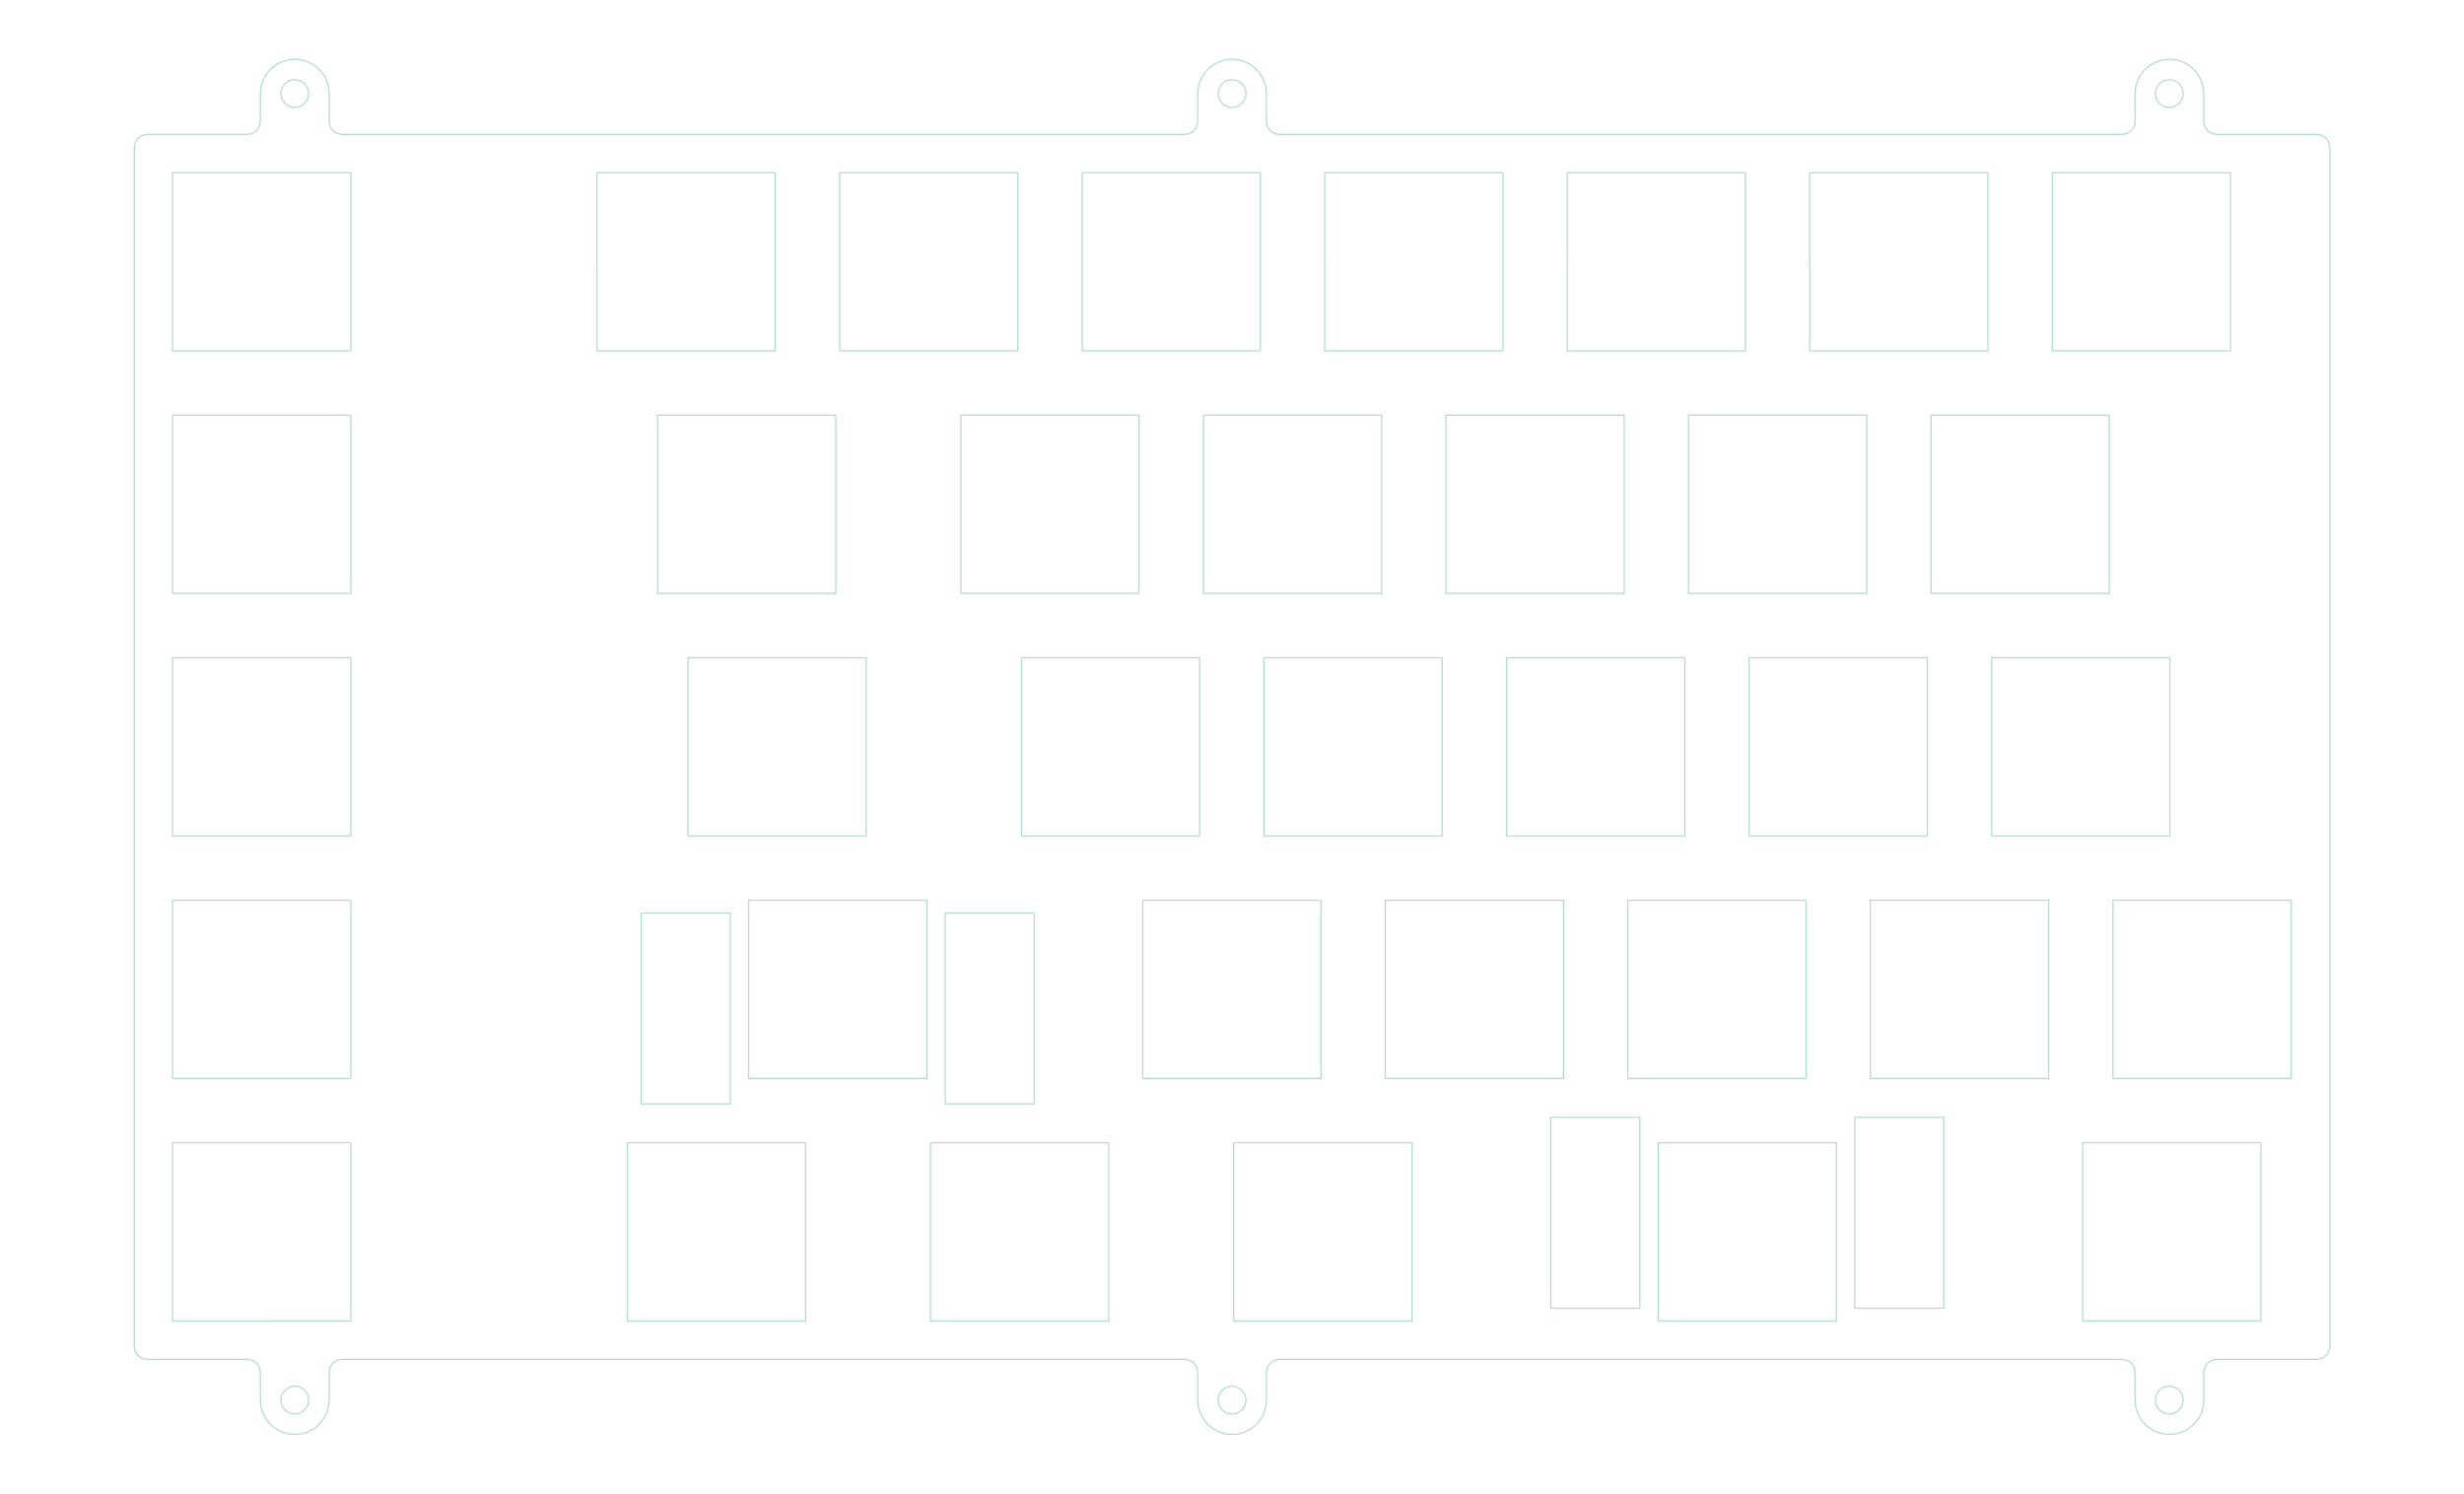 <?xml version="1.0" encoding="UTF-8" standalone="no"?>
<svg
   version="1.1"
   width="193.531mm"
   height="117.33mm"
   viewBox="0 0 193.531 117.33"
   id="svg6844"
   sodipodi:docname="plate-left.svg"
   inkscape:version="1.3.2 (091e20e, 2023-11-25, custom)"
   xmlns:inkscape="http://www.inkscape.org/namespaces/inkscape"
   xmlns:sodipodi="http://sodipodi.sourceforge.net/DTD/sodipodi-0.dtd"
   xmlns="http://www.w3.org/2000/svg"
   xmlns:svg="http://www.w3.org/2000/svg"
   xmlns:rdf="http://www.w3.org/1999/02/22-rdf-syntax-ns#"
   xmlns:cc="http://creativecommons.org/ns#"
   xmlns:dc="http://purl.org/dc/elements/1.1/">
  <sodipodi:namedview
     id="namedview6844"
     pagecolor="#ffffff"
     bordercolor="#000000"
     borderopacity="0.25"
     inkscape:showpageshadow="2"
     inkscape:pageopacity="0.0"
     inkscape:pagecheckerboard="0"
     inkscape:deskcolor="#d1d1d1"
     inkscape:document-units="mm"
     inkscape:zoom="2.0000001"
     inkscape:cx="269.74999"
     inkscape:cy="218.24999"
     inkscape:window-width="2560"
     inkscape:window-height="1369"
     inkscape:window-x="-8"
     inkscape:window-y="-8"
     inkscape:window-maximized="1"
     inkscape:current-layer="layer5" />
  <defs
     id="defs6844">
    <inkscape:path-effect
       effect="fillet_chamfer"
       id="path-effect44"
       is_visible="true"
       lpeversion="1"
       nodesatellites_param="F,0,0,1,0,1,0,1 @ F,0,0,1,0,1,0,1 @ F,0,0,1,0,1,0,1 @ F,0,0,1,0,1,0,1"
       radius="1"
       unit="mm"
       method="auto"
       mode="F"
       chamfer_steps="1"
       flexible="false"
       use_knot_distance="true"
       apply_no_radius="true"
       apply_with_radius="true"
       only_selected="false"
       hide_knots="false" />
    <inkscape:path-effect
       effect="fillet_chamfer"
       id="path-effect43"
       is_visible="true"
       lpeversion="1"
       nodesatellites_param="F,0,0,1,0,1,0,1 @ F,0,0,1,0,1,0,1 @ F,0,0,1,0,1,0,1 @ F,0,0,1,0,1,0,1"
       radius="1"
       unit="mm"
       method="auto"
       mode="F"
       chamfer_steps="1"
       flexible="false"
       use_knot_distance="true"
       apply_no_radius="true"
       apply_with_radius="true"
       only_selected="false"
       hide_knots="false" />
    <inkscape:path-effect
       effect="fillet_chamfer"
       id="path-effect42"
       is_visible="true"
       lpeversion="1"
       nodesatellites_param="F,0,0,1,0,0,0,1 @ F,0,0,1,0,0,0,1 @ F,0,0,1,0,0,0,1 @ F,0,0,1,0,0,0,1"
       radius="0"
       unit="px"
       method="auto"
       mode="F"
       chamfer_steps="1"
       flexible="false"
       use_knot_distance="true"
       apply_no_radius="true"
       apply_with_radius="true"
       only_selected="false"
       hide_knots="false" />
    <inkscape:path-effect
       effect="fillet_chamfer"
       id="path-effect39"
       is_visible="true"
       lpeversion="1"
       nodesatellites_param="F,0,0,1,0,0,0,1 @ F,0,0,1,0,0,0,1 @ F,0,0,1,0,0,0,1 @ F,0,0,1,0,0,0,1 | F,0,0,1,0,0,0,1 @ F,0,0,1,0,0,0,1 @ F,0,0,1,0,0,0,1 @ F,0,0,1,0,0,0,1 | F,0,0,1,0,0,0,1 @ F,0,0,1,0,0,0,1 @ F,0,0,1,0,0,0,1 @ F,0,0,1,0,0,0,1 | F,0,0,1,0,0,0,1 @ F,0,0,1,0,0,0,1 @ F,0,0,1,0,0,0,1 @ F,0,0,1,0,0,0,1 | F,0,0,1,0,0,0,1 @ F,0,0,1,0,0,0,1 @ F,0,0,1,0,0,0,1 @ F,0,0,1,0,0,0,1 | F,0,0,1,0,0,0,1 @ F,0,0,1,0,0,0,1 @ F,0,0,1,0,0,0,1 @ F,0,0,1,0,0,0,1 | F,0,0,1,0,0,0,1 @ F,0,0,1,0,0,0,1 @ F,0,0,1,0,0,0,1 @ F,0,0,1,0,0,0,1 | F,0,0,1,0,0,0,1 @ F,0,0,1,0,0,0,1 @ F,0,0,1,0,0,0,1 @ F,0,0,1,0,0,0,1 | F,0,0,1,0,0,0,1 @ F,0,0,1,0,0,0,1 @ F,0,0,1,0,0,0,1 @ F,0,0,1,0,0,0,1 | F,0,0,1,0,0,0,1 @ F,0,0,1,0,0,0,1 @ F,0,0,1,0,0,0,1 @ F,0,0,1,0,0,0,1 | F,0,0,1,0,0,0,1 @ F,0,0,1,0,0,0,1 @ F,0,0,1,0,0,0,1 @ F,0,0,1,0,0,0,1 | F,0,0,1,0,0,0,1 @ F,0,0,1,0,0,0,1 @ F,0,0,1,0,0,0,1 @ F,0,0,1,0,0,0,1 | F,0,0,1,0,0,0,1 @ F,0,0,1,0,0,0,1 @ F,0,0,1,0,0,0,1 @ F,0,0,1,0,0,0,1 | F,0,0,1,0,0,0,1 @ F,0,0,1,0,0,0,1 @ F,0,0,1,0,0,0,1 @ F,0,0,1,0,0,0,1 | F,0,0,1,0,0,0,1 @ F,0,0,1,0,0,0,1 @ F,0,0,1,0,0,0,1 @ F,0,0,1,0,0,0,1 | F,0,0,1,0,0,0,1 @ F,0,0,1,0,0,0,1 @ F,0,0,1,0,0,0,1 @ F,0,0,1,0,0,0,1 | F,0,0,1,0,0,0,1 @ F,0,0,1,0,0,0,1 @ F,0,0,1,0,0,0,1 @ F,0,0,1,0,0,0,1 | F,0,0,1,0,0,0,1 @ F,0,0,1,0,0,0,1 @ F,0,0,1,0,0,0,1 @ F,0,0,1,0,0,0,1 | F,0,0,1,0,0,0,1 @ F,0,0,1,0,0,0,1 @ F,0,0,1,0,0,0,1 @ F,0,0,1,0,0,0,1 | F,0,0,1,0,0,0,1 @ F,0,0,1,0,0,0,1 @ F,0,0,1,0,0,0,1 @ F,0,0,1,0,0,0,1 | F,0,0,1,0,0,0,1 @ F,0,0,1,0,0,0,1 @ F,0,0,1,0,0,0,1 @ F,0,0,1,0,0,0,1 | F,0,0,1,0,0,0,1 @ F,0,0,1,0,0,0,1 @ F,0,0,1,0,0,0,1 @ F,0,0,1,0,0,0,1 | F,0,0,1,0,0,0,1 @ F,0,0,1,0,0,0,1 @ F,0,0,1,0,0,0,1 @ F,0,0,1,0,0,0,1 | F,0,0,1,0,0,0,1 @ F,0,0,1,0,0,0,1 @ F,0,0,1,0,0,0,1 @ F,0,0,1,0,0,0,1 | F,0,0,1,0,0,0,1 @ F,0,0,1,0,0,0,1 @ F,0,0,1,0,0,0,1 @ F,0,0,1,0,0,0,1 | F,0,0,1,0,0,0,1 @ F,0,0,1,0,0,0,1 @ F,0,0,1,0,0,0,1 @ F,0,0,1,0,0,0,1 | F,0,0,1,0,0,0,1 @ F,0,0,1,0,0,0,1 @ F,0,0,1,0,0,0,1 @ F,0,0,1,0,0,0,1 | F,0,0,1,0,0,0,1 @ F,0,0,1,0,0,0,1 @ F,0,0,1,0,0,0,1 @ F,0,0,1,0,0,0,1 | F,0,0,1,0,0,0,1 @ F,0,0,1,0,0,0,1 @ F,0,0,1,0,0,0,1 @ F,0,0,1,0,0,0,1 | F,0,0,1,0,0,0,1 @ F,0,0,1,0,0,0,1 @ F,0,0,1,0,0,0,1 @ F,0,0,1,0,0,0,1 | F,0,0,1,0,0,0,1 @ F,0,0,1,0,0,0,1 @ F,0,0,1,0,0,0,1 @ F,0,0,1,0,0,0,1 | F,0,0,1,0,0,0,1 @ F,0,0,1,0,0,0,1 @ F,0,0,1,0,0,0,1 @ F,0,0,1,0,0,0,1 | F,0,0,1,0,0,0,1 @ F,0,0,1,0,0,0,1 @ F,0,0,1,0,0,0,1 @ F,0,0,1,0,0,0,1 | F,0,0,1,0,0,0,1 @ F,0,0,1,0,0,0,1 @ F,0,0,1,0,0,0,1 @ F,0,0,1,0,0,0,1 | F,0,0,1,0,0,0,1 @ F,0,0,1,0,0,0,1 @ F,0,0,1,0,0,0,1 @ F,0,0,1,0,0,0,1 | F,0,0,1,0,0,0,1 @ F,0,0,1,0,0,0,1 @ F,0,0,1,0,0,0,1 @ F,0,0,1,0,0,0,1 | F,0,0,1,0,0,0,1 @ F,0,0,1,0,0,0,1 @ F,0,0,1,0,0,0,1 @ F,0,0,1,0,0,0,1 | F,0,0,1,0,0,0,1 @ F,0,0,1,0,0,0,1 @ F,0,0,1,0,0,0,1 @ F,0,0,1,0,0,0,1 | F,0,0,1,0,0,0,1 @ F,0,0,1,0,0,0,1 @ F,0,0,1,0,0,0,1 @ F,0,0,1,0,0,0,1 | F,0,0,1,0,0,0,1 @ F,0,0,1,0,0,0,1 @ F,0,0,1,0,0,0,1 @ F,0,0,1,0,0,0,1 | F,0,0,1,0,0,0,1 @ F,0,0,1,0,0,0,1 @ F,0,0,1,0,0,0,1 @ F,0,0,1,0,0,0,1 | F,0,0,1,0,0,0,1 @ F,0,0,1,0,0,0,1 @ F,0,0,1,0,0,0,1 @ F,0,0,1,0,0,0,1 | F,0,0,1,0,0,0,1 @ F,0,0,1,0,0,0,1 @ F,0,0,1,0,0,0,1 @ F,0,0,1,0,0,0,1 | F,0,0,1,0,0,0,1 @ F,0,0,1,0,0,0,1 @ F,0,0,1,0,0,0,1 @ F,0,0,1,0,0,0,1 | F,0,1,1,0,1,0,1 @ F,0,1,1,0,1,0,1 @ F,0,0,1,0,0,0,1 @ F,0,0,1,0,0,0,1 @ F,0,0,1,0,0,0,1 @ F,0,1,1,0,1,0,1 @ F,0,1,1,0,1,0,1 @ F,0,0,1,0,0,0,1 @ F,0,0,1,0,0,0,1 @ F,0,0,1,0,0,0,1 @ F,0,1,1,0,1,0,1 @ F,0,1,1,0,1,0,1 @ F,0,1,1,0,1,0,1 @ F,0,1,1,0,1,0,1 @ F,0,0,1,0,0,0,1 @ F,0,0,1,0,0,0,1 @ F,0,0,1,0,0,0,1 @ F,0,1,1,0,1,0,1 @ F,0,1,1,0,1,0,1 @ F,0,0,1,0,0,0,1 @ F,0,0,1,0,0,0,1 @ F,0,0,1,0,0,0,1 @ F,0,1,1,0,1,0,1 @ F,0,1,1,0,1,0,1 @ F,0,0,1,0,0,0,1 @ F,0,0,1,0,0,0,1 @ F,0,0,1,0,0,0,1 @ F,0,1,1,0,1,0,1 @ F,0,1,1,0,1,0,1 @ F,0,1,1,0,1,0,1 @ F,0,1,1,0,1,0,1 @ F,0,0,1,0,0,0,1 @ F,0,0,1,0,0,0,1 @ F,0,0,1,0,0,0,1 | F,0,0,1,0,0,0,1 @ F,0,0,1,0,0,0,1 @ F,0,0,1,0,0,0,1 @ F,0,0,1,0,0,0,1 | F,0,0,1,0,0,0,1 @ F,0,0,1,0,0,0,1 @ F,0,0,1,0,0,0,1 @ F,0,0,1,0,0,0,1 | F,0,0,1,0,0,0,1 @ F,0,0,1,0,0,0,1 @ F,0,0,1,0,0,0,1 @ F,0,0,1,0,0,0,1 | F,0,0,1,0,0,0,1 @ F,0,0,1,0,0,0,1 @ F,0,0,1,0,0,0,1 @ F,0,0,1,0,0,0,1 | F,0,0,1,0,0,0,1 @ F,0,0,1,0,0,0,1 @ F,0,0,1,0,0,0,1 @ F,0,0,1,0,0,0,1 | F,0,0,1,0,0,0,1 @ F,0,0,1,0,0,0,1 @ F,0,0,1,0,0,0,1 @ F,0,0,1,0,0,0,1"
       radius="1"
       unit="mm"
       method="auto"
       mode="F"
       chamfer_steps="1"
       flexible="false"
       use_knot_distance="true"
       apply_no_radius="true"
       apply_with_radius="true"
       only_selected="true"
       hide_knots="false" />
    <inkscape:path-effect
       effect="fillet_chamfer"
       id="path-effect38"
       is_visible="true"
       lpeversion="1"
       nodesatellites_param="F,0,0,1,0,0,0,1 @ F,0,0,1,0,0,0,1 @ F,0,0,1,0,0,0,1 @ F,0,0,1,0,0,0,1 @ F,0,0,1,0,0,0,1 @ F,0,0,1,0,0,0,1 @ F,0,0,1,0,0,0,1 @ F,0,0,1,0,0,0,1 @ F,0,0,1,0,0,0,1 @ F,0,0,1,0,0,0,1 @ F,0,0,1,0,0,0,1 @ F,0,0,1,0,0,0,1 @ F,0,0,1,0,0,0,1 @ F,0,0,1,0,0,0,1 @ F,0,0,1,0,0,0,1 @ F,0,0,1,0,0,0,1 @ F,0,0,1,0,0,0,1 @ F,0,0,1,0,0,0,1 @ F,0,0,1,0,0,0,1 @ F,0,0,1,0,0,0,1 @ F,0,0,1,0,0,0,1 @ F,0,0,1,0,0,0,1 @ F,0,0,1,0,0,0,1 @ F,0,0,1,0,0,0,1 @ F,0,0,1,0,0,0,1 @ F,0,0,1,0,0,0,1 @ F,0,0,1,0,0,0,1 @ F,0,0,1,0,0,0,1 @ F,0,0,1,0,1,0,1 @ F,0,0,1,0,0,0,1 @ F,0,0,1,0,0,0,1 @ F,0,0,1,0,0,0,1 @ F,0,0,1,0,0,0,1 @ F,0,0,1,0,0,0,1"
       radius="1"
       unit="mm"
       method="auto"
       mode="F"
       chamfer_steps="1"
       flexible="false"
       use_knot_distance="true"
       apply_no_radius="true"
       apply_with_radius="true"
       only_selected="false"
       hide_knots="false" />
    <inkscape:path-effect
       effect="fillet_chamfer"
       id="path-effect37"
       is_visible="true"
       lpeversion="1"
       nodesatellites_param="F,0,0,1,0,0,0,1 @ F,0,0,1,0,0,0,1 @ F,0,0,1,0,0,0,1 @ F,0,0,1,0,0,0,1 | F,0,0,1,0,0,0,1 @ F,0,0,1,0,0,0,1 @ F,0,0,1,0,0,0,1 @ F,0,0,1,0,0,0,1 | F,0,0,1,0,0,0,1 @ F,0,0,1,0,0,0,1 @ F,0,0,1,0,0,0,1 @ F,0,0,1,0,0,0,1 | F,0,0,1,0,0,0,1 @ F,0,0,1,0,0,0,1 @ F,0,0,1,0,0,0,1 @ F,0,0,1,0,0,0,1 | F,0,0,1,0,0,0,1 @ F,0,0,1,0,0,0,1 @ F,0,0,1,0,0,0,1 @ F,0,0,1,0,0,0,1 | F,0,0,1,0,0,0,1 @ F,0,0,1,0,0,0,1 @ F,0,0,1,0,0,0,1 @ F,0,0,1,0,0,0,1 | F,0,0,1,0,0,0,1 @ F,0,0,1,0,0,0,1 @ F,0,0,1,0,0,0,1 @ F,0,0,1,0,0,0,1 | F,0,0,1,0,0,0,1 @ F,0,0,1,0,0,0,1 @ F,0,0,1,0,0,0,1 @ F,0,0,1,0,0,0,1 | F,0,0,1,0,0,0,1 @ F,0,0,1,0,0,0,1 @ F,0,0,1,0,0,0,1 @ F,0,0,1,0,0,0,1 | F,0,0,1,0,0,0,1 @ F,0,0,1,0,0,0,1 @ F,0,0,1,0,0,0,1 @ F,0,0,1,0,0,0,1 | F,0,0,1,0,0,0,1 @ F,0,0,1,0,0,0,1 @ F,0,0,1,0,0,0,1 @ F,0,0,1,0,0,0,1 | F,0,0,1,0,0,0,1 @ F,0,0,1,0,0,0,1 @ F,0,0,1,0,0,0,1 @ F,0,0,1,0,0,0,1 | F,0,0,1,0,0,0,1 @ F,0,0,1,0,0,0,1 @ F,0,0,1,0,0,0,1 @ F,0,0,1,0,0,0,1 | F,0,0,1,0,0,0,1 @ F,0,0,1,0,0,0,1 @ F,0,0,1,0,0,0,1 @ F,0,0,1,0,0,0,1 | F,0,0,1,0,0,0,1 @ F,0,0,1,0,0,0,1 @ F,0,0,1,0,0,0,1 @ F,0,0,1,0,0,0,1 | F,0,0,1,0,0,0,1 @ F,0,0,1,0,0,0,1 @ F,0,0,1,0,0,0,1 @ F,0,0,1,0,0,0,1 | F,0,0,1,0,0,0,1 @ F,0,0,1,0,0,0,1 @ F,0,0,1,0,0,0,1 @ F,0,0,1,0,0,0,1 | F,0,0,1,0,0,0,1 @ F,0,0,1,0,0,0,1 @ F,0,0,1,0,0,0,1 @ F,0,0,1,0,0,0,1 | F,0,0,1,0,0,0,1 @ F,0,0,1,0,0,0,1 @ F,0,0,1,0,0,0,1 @ F,0,0,1,0,0,0,1 | F,0,0,1,0,0,0,1 @ F,0,0,1,0,0,0,1 @ F,0,0,1,0,0,0,1 @ F,0,0,1,0,0,0,1 | F,0,0,1,0,0,0,1 @ F,0,0,1,0,0,0,1 @ F,0,0,1,0,0,0,1 @ F,0,0,1,0,0,0,1 | F,0,0,1,0,0,0,1 @ F,0,0,1,0,0,0,1 @ F,0,0,1,0,0,0,1 @ F,0,0,1,0,0,0,1 | F,0,0,1,0,0,0,1 @ F,0,0,1,0,0,0,1 @ F,0,0,1,0,0,0,1 @ F,0,0,1,0,0,0,1 | F,0,0,1,0,0,0,1 @ F,0,0,1,0,0,0,1 @ F,0,0,1,0,0,0,1 @ F,0,0,1,0,0,0,1 | F,0,0,1,0,0,0,1 @ F,0,0,1,0,0,0,1 @ F,0,0,1,0,0,0,1 @ F,0,0,1,0,0,0,1 | F,0,0,1,0,0,0,1 @ F,0,0,1,0,0,0,1 @ F,0,0,1,0,0,0,1 @ F,0,0,1,0,0,0,1 | F,0,0,1,0,0,0,1 @ F,0,0,1,0,0,0,1 @ F,0,0,1,0,0,0,1 @ F,0,0,1,0,0,0,1 | F,0,0,1,0,0,0,1 @ F,0,0,1,0,0,0,1 @ F,0,0,1,0,0,0,1 @ F,0,0,1,0,0,0,1 | F,0,0,1,0,0,0,1 @ F,0,0,1,0,0,0,1 @ F,0,0,1,0,0,0,1 @ F,0,0,1,0,0,0,1 | F,0,0,1,0,0,0,1 @ F,0,0,1,0,0,0,1 @ F,0,0,1,0,0,0,1 @ F,0,0,1,0,0,0,1 | F,0,0,1,0,0,0,1 @ F,0,0,1,0,0,0,1 @ F,0,0,1,0,0,0,1 @ F,0,0,1,0,0,0,1 | F,0,0,1,0,0,0,1 @ F,0,0,1,0,0,0,1 @ F,0,0,1,0,0,0,1 @ F,0,0,1,0,0,0,1 | F,0,0,1,0,0,0,1 @ F,0,0,1,0,0,0,1 @ F,0,0,1,0,0,0,1 @ F,0,0,1,0,0,0,1 | F,0,0,1,0,0,0,1 @ F,0,0,1,0,0,0,1 @ F,0,0,1,0,0,0,1 @ F,0,0,1,0,0,0,1 | F,0,0,1,0,0,0,1 @ F,0,0,1,0,0,0,1 @ F,0,0,1,0,0,0,1 @ F,0,0,1,0,0,0,1 | F,0,0,1,0,0,0,1 @ F,0,0,1,0,0,0,1 @ F,0,0,1,0,0,0,1 @ F,0,0,1,0,0,0,1 | F,0,0,1,0,0,0,1 @ F,0,0,1,0,0,0,1 @ F,0,0,1,0,0,0,1 @ F,0,0,1,0,0,0,1 | F,0,0,1,0,0,0,1 @ F,0,0,1,0,0,0,1 @ F,0,0,1,0,0,0,1 @ F,0,0,1,0,0,0,1 | F,0,0,1,0,0,0,1 @ F,0,0,1,0,0,0,1 @ F,0,0,1,0,0,0,1 @ F,0,0,1,0,0,0,1 | F,0,0,1,0,0,0,1 @ F,0,0,1,0,0,0,1 @ F,0,0,1,0,0,0,1 @ F,0,0,1,0,0,0,1 | F,0,0,1,0,0,0,1 @ F,0,0,1,0,0,0,1 @ F,0,0,1,0,0,0,1 @ F,0,0,1,0,0,0,1 | F,0,0,1,0,0,0,1 @ F,0,0,1,0,0,0,1 @ F,0,0,1,0,0,0,1 @ F,0,0,1,0,0,0,1 | F,0,0,1,0,0,0,1 @ F,0,0,1,0,0,0,1 @ F,0,0,1,0,0,0,1 @ F,0,0,1,0,0,0,1 | F,0,0,1,0,0,0,1 @ F,0,0,1,0,0,0,1 @ F,0,0,1,0,0,0,1 @ F,0,0,1,0,0,0,1 | F,0,0,1,0,0,0,1 @ F,0,0,1,0,0,0,1 @ F,0,0,1,0,0,0,1 @ F,0,0,1,0,0,0,1 | F,0,0,1,0,0,0,1 @ F,0,0,1,0,0,0,1 @ F,0,1,1,0,1,0,1 @ F,0,1,1,0,1,0,1 @ F,0,0,1,0,1,0,1 @ F,0,0,1,0,1,0,1 @ F,0,0,1,0,0,0,1 @ F,0,0,1,0,0,0,1 @ F,0,0,1,0,0,0,1 @ F,0,0,1,0,1,0,1 @ F,0,0,1,0,1,0,1 @ F,0,0,1,0,0,0,1 @ F,0,0,1,0,0,0,1 @ F,0,0,1,0,0,0,1 @ F,0,0,1,0,1,0,1 @ F,0,0,1,0,1,0,1 @ F,0,0,1,0,0,0,1 @ F,0,0,1,0,0,0,1 @ F,0,0,1,0,0,0,1 @ F,0,0,1,0,1,0,1 @ F,0,0,1,0,1,0,1 @ F,0,1,1,0,1,0,1 @ F,0,1,1,0,1,0,1 @ F,0,0,1,0,0,0,1 @ F,0,0,1,0,0,0,1 @ F,0,0,1,0,0,0,1 @ F,0,1,1,0,1,0,1 @ F,0,1,1,0,1,0,1 @ F,0,0,1,0,0,0,1 @ F,0,0,1,0,0,0,1 @ F,0,0,1,0,0,0,1 @ F,0,1,1,0,1,0,1 @ F,0,1,1,0,1,0,1 @ F,0,0,1,0,0,0,1"
       radius="1"
       unit="mm"
       method="auto"
       mode="F"
       chamfer_steps="1"
       flexible="false"
       use_knot_distance="true"
       apply_no_radius="true"
       apply_with_radius="true"
       only_selected="true"
       hide_knots="false" />
  </defs>
  <title
     id="title1">SVG Image created as accelerator-brd.svg date 2024/05/05 21:37:06 </title>
  <desc
     id="desc1">Image generated by PCBNEW </desc>
  <g
     inkscape:groupmode="layer"
     id="layer19"
     inkscape:label="left"
     transform="translate(-46.445,-152.435)"
     style="display:inline">
    <g
       inkscape:groupmode="layer"
       id="layer5"
       inkscape:label="plate_left"
       style="display:inline">
      <path
         id="path6844"
         style="display:inline;fill:none;stroke:#b4dbd2;stroke-width:0.1;stroke-linecap:round;stroke-linejoin:round;stroke-opacity:1"
         d="m 178.775,204.1 v 0.5 0.501 0.5 0.5 0.5 0.499 0.501 0.5 0.5 0.501 0.499 0.5 0.5 0.499 0.499 0.501 0.5 0.5 0.5 0.501 0.5 0.5 0.5 0.5 0.499 0.5 0.5 0.5 h -0.5 -0.501 -0.5 -0.5 -0.5 -0.499 -0.501 -0.5 -0.5 -0.501 -0.499 -0.5 -0.5 -0.499 -0.499 -0.501 -0.5 -0.5 -0.5 -0.501 -0.5 -0.5 -0.5 -0.5 -0.499 -0.5 -0.5 -0.5 v -0.5 -0.501 -0.5 -0.5 -0.5 -0.499 -0.501 -0.5 -0.5 -0.501 -0.499 -0.5 -0.5 -0.499 -0.499 -0.501 -0.5 -0.5 -0.5 -0.501 -0.5 -0.5 -0.5 -0.5 -0.499 -0.5 -0.5 -0.5 h 0.5 0.501 0.5 0.5 0.5 0.499 0.501 0.5 0.5 0.501 0.499 0.5 0.5 0.499 0.499 0.501 0.5 0.5 0.5 0.501 0.5 0.5 0.5 0.5 0.499 0.5 0.5 z m 47.625,19.05 v 0.5 0.501 0.5 0.5 0.5 0.499 0.501 0.5 0.5 0.501 0.499 0.5 0.5 0.499 0.499 0.501 0.5 0.5 0.5 0.501 0.5 0.5 0.5 0.5 0.499 0.5 0.5 0.5 h -0.5 -0.501 -0.5 -0.5 -0.5 -0.499 -0.501 -0.5 -0.5 -0.501 -0.499 -0.5 -0.5 -0.499 -0.499 -0.501 -0.5 -0.5 -0.5 -0.501 -0.5 -0.5 -0.5 -0.5 -0.499 -0.5 -0.5 -0.5 v -0.5 -0.501 -0.5 -0.5 -0.5 -0.499 -0.501 -0.5 -0.5 -0.501 -0.499 -0.5 -0.5 -0.499 -0.499 -0.501 -0.5 -0.5 -0.5 -0.501 -0.5 -0.5 -0.5 -0.5 -0.499 -0.5 -0.5 -0.5 h 0.5 0.501 0.5 0.5 0.5 0.499 0.501 0.5 0.5 0.501 0.499 0.5 0.5 0.499 0.499 0.501 0.5 0.5 0.5 0.501 0.5 0.5 0.5 0.5 0.499 0.5 0.5 z M 164.488,166 v 0.5 0.501 0.5 0.5 0.5 0.499 0.501 0.5 0.5 0.501 0.499 0.5 0.5 0.499 0.499 0.501 0.5 0.5 0.5 0.501 0.5 0.5 0.5 0.5 0.499 0.5 0.5 0.5 h -0.5 -0.501 -0.5 -0.5 -0.5 -0.499 -0.501 -0.5 -0.5 -0.501 -0.499 -0.5 -0.5 -0.499 -0.499 -0.501 -0.5 -0.5 -0.5 -0.501 -0.5 -0.5 -0.5 -0.5 -0.499 -0.5 -0.5 -0.5 v -0.5 -0.501 -0.5 -0.5 -0.5 -0.499 -0.501 -0.5 -0.5 -0.501 -0.499 -0.5 -0.5 V 173 172.501 172 v -0.5 -0.5 -0.5 -0.501 -0.5 -0.5 -0.5 -0.5 -0.499 -0.5 -0.5 -0.5 h 0.5 0.501 0.5 0.5 0.5 0.499 0.501 0.5 0.5 0.501 0.499 0.5 0.5 0.499 0.499 0.501 0.5 0.5 0.5 0.501 0.5 0.5 0.5 0.5 0.499 0.5 0.5 z m -60.682,73.15 h -0.501 -0.499 -0.499 -0.5 -0.501 -0.5 -0.499 -0.501 -0.499 -0.5 -0.5 -0.499 -0.5 -0.501 v -0.499 -0.499 -0.5 -0.5 -0.499 -0.501 -0.5 -0.501 -0.499 -0.5 -0.501 -0.499 -0.5 -0.5 -0.501 -0.499 -0.501 -0.5 -0.501 -0.5 -0.5 -0.5 -0.501 -0.5 -0.501 -0.5 -0.499 -0.5 -0.499 -0.5 h 0.501 0.499 0.499 0.5 0.5 0.5 0.499 0.501 0.499 0.5 0.501 0.499 0.5 0.501 v 0.499 0.499 0.5 0.5 0.499 0.501 0.5 0.501 0.499 0.5 0.501 0.499 0.5 0.5 0.501 0.499 0.501 0.5 0.501 0.5 0.5 0.5 0.501 0.5 0.501 0.5 0.499 0.5 0.499 z M 216.875,204.1 v 0.5 0.501 0.5 0.5 0.5 0.499 0.501 0.5 0.5 0.501 0.499 0.5 0.5 0.499 0.499 0.501 0.5 0.5 0.5 0.501 0.5 0.5 0.5 0.5 0.499 0.5 0.5 0.5 h -0.5 -0.501 -0.5 -0.5 -0.5 -0.499 -0.501 -0.5 -0.5 -0.501 -0.499 -0.5 -0.5 -0.499 -0.499 -0.501 -0.5 -0.5 -0.5 -0.501 -0.5 -0.5 -0.5 -0.5 -0.499 -0.5 -0.5 -0.5 v -0.5 -0.501 -0.5 -0.5 -0.5 -0.499 -0.501 -0.5 -0.5 -0.501 -0.499 -0.5 -0.5 -0.499 -0.499 -0.501 -0.5 -0.5 -0.5 -0.501 -0.5 -0.5 -0.5 -0.5 -0.499 -0.5 -0.5 -0.5 h 0.5 0.501 0.5 0.5 0.5 0.499 0.501 0.5 0.5 0.501 0.499 0.5 0.5 0.499 0.499 0.501 0.5 0.5 0.5 0.501 0.5 0.5 0.5 0.5 0.499 0.5 0.5 z m -33.05,14 v -0.5 -0.501 -0.5 -0.5 -0.5 -0.499 -0.501 -0.5 -0.5 -0.501 -0.499 -0.5 -0.5 -0.499 -0.499 -0.501 -0.5 -0.5 -0.5 -0.501 -0.5 -0.5 -0.5 -0.5 -0.499 -0.5 -0.5 -0.5 h 0.5 0.501 0.5 0.5 0.5 0.499 0.501 0.5 0.5 0.501 0.499 0.5 0.5 0.499 0.499 0.501 0.5 0.5 0.5 0.501 0.5 0.5 0.5 0.5 0.499 0.5 0.5 0.5 v 0.5 0.501 0.5 0.5 0.5 0.499 0.501 0.5 0.5 0.501 0.499 0.5 0.5 0.499 0.499 0.501 0.5 0.5 0.5 0.501 0.5 0.5 0.5 0.5 0.499 0.5 0.5 0.5 h -0.5 -0.501 -0.5 -0.5 -0.5 -0.499 -0.501 -0.5 -0.5 -0.501 -0.499 -0.5 -0.5 -0.499 -0.499 -0.501 -0.5 -0.5 -0.5 -0.501 -0.5 -0.5 -0.5 -0.5 -0.499 -0.5 -0.5 z m -4.762,-33.05 h 0.5 0.501 0.5 0.5 0.5 0.499 0.501 0.5 0.5 0.501 0.499 0.5 0.5 0.499 0.499 0.501 0.5 0.5 0.5 0.501 0.5 0.5 0.5 0.5 0.499 0.5 0.5 0.5 v 0.5 0.501 0.5 0.5 0.5 0.499 0.501 0.5 0.5 0.501 0.499 0.5 0.5 0.499 0.499 0.501 0.5 0.5 0.5 0.501 0.5 0.5 0.5 0.5 0.499 0.5 0.5 0.5 h -0.5 -0.501 -0.5 -0.5 -0.5 -0.499 -0.501 -0.5 -0.5 -0.501 -0.499 -0.5 -0.5 -0.499 -0.499 -0.501 -0.5 -0.5 -0.5 -0.501 -0.5 -0.5 -0.5 -0.5 -0.499 -0.5 -0.5 -0.5 v -0.5 -0.501 -0.5 -0.5 -0.5 -0.499 -0.501 -0.5 -0.5 -0.501 -0.499 -0.5 -0.5 -0.499 -0.499 -0.501 -0.5 -0.5 -0.5 -0.501 -0.5 -0.5 -0.5 -0.5 -0.499 -0.5 -0.5 z m -69.344,71.15 h -0.5 -0.501 -0.5 -0.5 -0.5 -0.499 -0.501 -0.5 -0.5 -0.501 -0.499 -0.5 -0.5 -0.499 -0.499 -0.501 -0.5 -0.5 -0.5 -0.501 -0.5 -0.5 -0.5 -0.499 -0.499 -0.5 -0.5 -0.5 v -0.5 -0.501 -0.5 -0.5 -0.5 -0.499 -0.501 -0.5 -0.5 -0.501 -0.499 -0.5 -0.5 -0.499 -0.499 -0.501 -0.5 -0.5 -0.5 -0.501 -0.5 -0.5 -0.5 -0.5 -0.499 -0.5 -0.5 -0.5 h 0.5 0.5 0.501 0.5 0.5 0.499 0.5 0.5 0.5 0.501 0.499 0.5 0.5 0.499 0.499 0.501 0.5 0.5 0.5 0.501 0.5 0.5 0.5 0.5 0.499 0.5 0.5 0.5 v 0.5 0.501 0.5 0.5 0.5 0.499 0.501 0.5 0.5 0.501 0.499 0.5 0.5 0.499 0.499 0.501 0.5 0.5 0.5 0.501 0.5 0.5 0.5 0.5 0.499 0.5 0.5 z m 36.006,-38.1 v -0.5 -0.501 -0.5 -0.5 -0.5 -0.499 -0.501 -0.5 -0.5 -0.501 -0.499 -0.5 -0.5 -0.499 -0.499 -0.501 -0.5 -0.5 -0.5 -0.501 -0.5 -0.5 -0.5 -0.5 -0.499 -0.5 -0.5 -0.5 h 0.5 0.501 0.5 0.5 0.5 0.499 0.501 0.5 0.5 0.501 0.499 0.5 0.5 0.499 0.499 0.501 0.5 0.5 0.5 0.501 0.5 0.5 0.5 0.5 0.499 0.5 0.5 0.5 v 0.5 0.501 0.5 0.5 0.5 0.499 0.501 0.5 0.5 0.501 0.499 0.5 0.5 0.499 0.499 0.501 0.5 0.5 0.5 0.501 0.5 0.5 0.5 0.5 0.499 0.5 0.5 0.5 h -0.5 -0.501 -0.5 -0.5 -0.5 -0.499 -0.501 -0.5 -0.5 -0.501 -0.499 -0.5 -0.5 -0.499 -0.499 -0.501 -0.5 -0.5 -0.5 -0.501 -0.5 -0.5 -0.5 -0.5 -0.499 -0.5 -0.5 z m -4.762,-33.05 h 0.5 0.501 0.5 0.5 0.5 0.499 0.501 0.5 0.5 0.501 0.499 0.5 0.5 0.499 0.499 0.501 0.5 0.5 0.5 0.501 0.5 0.5 0.5 0.5 0.499 0.5 0.5 0.5 v 0.5 0.501 0.5 0.5 0.5 0.499 0.501 0.5 0.5 0.501 0.499 0.5 0.5 0.499 0.499 0.501 0.5 0.5 0.5 0.501 0.5 0.5 0.5 0.5 0.499 0.5 0.5 0.5 h -0.5 -0.501 -0.5 -0.5 -0.5 -0.499 -0.501 -0.5 -0.5 -0.501 -0.499 -0.5 -0.5 -0.499 -0.499 -0.501 -0.5 -0.5 -0.5 -0.501 -0.5 -0.5 -0.5 -0.5 -0.499 -0.5 -0.5 -0.5 v -0.5 -0.501 -0.5 -0.5 -0.5 -0.499 -0.501 -0.5 -0.5 -0.501 -0.499 -0.5 -0.5 -0.499 -0.499 -0.501 -0.5 -0.5 -0.5 -0.501 -0.5 -0.5 -0.5 -0.5 -0.499 -0.5 -0.5 z M 74,180 h -0.5 -0.5 -0.501 -0.5 -0.5 -0.499 -0.5 -0.5 -0.5 -0.501 -0.499 -0.5 -0.5 H 67 66.501 66 65.5 65 64.499 63.999 63.499 62.999 62.499 61.999 61.5 61 60.5 60 v -0.5 -0.501 -0.5 -0.5 -0.5 -0.499 -0.501 -0.5 -0.5 -0.501 -0.499 -0.5 -0.5 V 173 172.501 172 v -0.5 -0.5 -0.5 -0.501 -0.5 -0.5 -0.5 -0.5 -0.499 -0.5 -0.5 -0.5 h 0.5 0.5 0.501 0.5 0.5 0.499 0.5 0.5 0.5 0.501 0.499 0.5 0.5 0.499 0.499 0.5 0.5 0.5 0.5 0.5 0.5 0.5 0.5 0.499 H 72.5 73 73.5 74 v 0.5 0.501 0.5 0.5 0.5 0.499 0.501 0.5 0.5 0.501 0.499 0.5 0.5 0.499 0.499 0.501 0.5 0.5 0.5 0.501 0.5 0.5 0.5 0.5 0.499 0.5 0.5 z m -14,38.1 v -0.5 -0.501 -0.5 -0.5 -0.5 -0.499 -0.501 -0.5 -0.5 -0.501 -0.499 -0.5 -0.5 -0.499 -0.499 -0.501 -0.5 -0.5 -0.5 -0.501 -0.5 -0.5 -0.5 -0.5 -0.499 -0.5 -0.5 -0.5 h 0.5 0.5 0.501 0.5 0.5 0.499 0.5 0.5 0.5 0.501 0.499 0.5 0.5 0.499 0.499 0.5 0.5 0.5 0.5 0.5 0.5 0.5 0.5 0.499 H 72.5 73 73.5 74 v 0.5 0.501 0.5 0.5 0.5 0.499 0.501 0.5 0.5 0.501 0.499 0.5 0.5 0.499 0.499 0.501 0.5 0.5 0.5 0.501 0.5 0.5 0.5 0.5 0.499 0.5 0.5 0.5 h -0.5 -0.5 -0.501 -0.5 -0.5 -0.499 -0.5 -0.5 -0.5 -0.501 -0.499 -0.5 -0.5 H 67 66.501 66 65.5 65 64.499 63.999 63.499 62.999 62.499 61.999 61.5 61 60.5 Z m 14,-19.05 h -0.5 -0.5 -0.501 -0.5 -0.5 -0.499 -0.5 -0.5 -0.5 -0.501 -0.499 -0.5 -0.5 H 67 66.501 66 65.5 65 64.499 63.999 63.499 62.999 62.499 61.999 61.5 61 60.5 60 v -0.5 -0.501 -0.5 -0.5 -0.5 -0.499 -0.501 -0.5 -0.5 -0.501 -0.499 -0.5 -0.5 -0.499 -0.499 -0.501 -0.5 -0.5 -0.5 -0.501 -0.5 -0.5 -0.5 -0.5 -0.499 -0.5 -0.5 -0.5 h 0.5 0.5 0.501 0.5 0.5 0.499 0.5 0.5 0.5 0.501 0.499 0.5 0.5 0.499 0.499 0.5 0.5 0.5 0.5 0.5 0.5 0.5 0.5 0.499 H 72.5 73 73.5 74 v 0.5 0.501 0.5 0.5 0.5 0.499 0.501 0.5 0.5 0.501 0.499 0.5 0.5 0.499 0.499 0.501 0.5 0.5 0.5 0.501 0.5 0.5 0.5 0.5 0.499 0.5 0.5 z m 116.681,57.15 h -0.5 -0.501 -0.5 -0.5 -0.5 -0.499 -0.501 -0.5 -0.5 -0.501 -0.499 -0.5 -0.5 -0.499 -0.499 -0.501 -0.5 -0.5 -0.5 -0.501 -0.5 -0.5 -0.5 -0.5 -0.499 -0.5 -0.5 -0.5 v -0.5 -0.501 -0.5 -0.5 -0.5 -0.499 -0.501 -0.5 -0.5 -0.501 -0.499 -0.5 -0.5 -0.499 -0.499 -0.501 -0.5 -0.5 -0.5 -0.501 -0.5 -0.5 -0.5 -0.5 -0.499 -0.5 -0.5 -0.5 h 0.5 0.501 0.5 0.5 0.5 0.499 0.501 0.5 0.5 0.501 0.499 0.5 0.5 0.499 0.499 0.501 0.5 0.5 0.5 0.501 0.5 0.5 0.5 0.5 0.499 0.5 0.5 0.5 v 0.5 0.501 0.5 0.5 0.5 0.499 0.501 0.5 0.5 0.501 0.499 0.5 0.5 0.499 0.499 0.501 0.5 0.5 0.5 0.501 0.5 0.5 0.5 0.5 0.499 0.5 0.5 z M 183.538,180 h -0.5 -0.501 -0.5 -0.5 -0.5 -0.499 -0.501 -0.5 -0.5 -0.501 -0.499 -0.5 -0.5 -0.499 -0.499 -0.501 -0.5 -0.5 -0.5 -0.501 -0.5 -0.5 -0.5 -0.5 -0.499 -0.5 -0.5 -0.5 v -0.5 -0.501 -0.5 -0.5 -0.5 -0.499 -0.501 -0.5 -0.5 -0.501 -0.499 -0.5 -0.5 V 173 172.501 172 v -0.5 -0.5 -0.5 -0.501 -0.5 -0.5 -0.5 -0.5 -0.499 -0.5 -0.5 -0.5 h 0.5 0.501 0.5 0.5 0.5 0.499 0.501 0.5 0.5 0.501 0.499 0.5 0.5 0.499 0.499 0.501 0.5 0.5 0.5 0.501 0.5 0.5 0.5 0.5 0.499 0.5 0.5 0.5 v 0.5 0.501 0.5 0.5 0.5 0.499 0.501 0.5 0.5 0.501 0.499 0.5 0.5 0.499 0.499 0.501 0.5 0.5 0.5 0.501 0.5 0.5 0.5 0.5 0.499 0.5 0.5 z m -90.2,0 v -0.5 -0.501 -0.5 -0.5 -0.5 -0.499 -0.501 -0.5 -0.5 -0.501 -0.499 -0.5 -0.5 V 173 172.501 172 v -0.5 -0.5 -0.5 -0.501 -0.5 -0.5 -0.5 -0.5 -0.499 -0.5 -0.5 -0.5 h 0.5 0.5 0.501 0.5 0.5 0.499 0.5 0.5 0.5 0.501 0.499 0.5 0.5 0.499 0.499 0.501 0.5 0.5 0.5 0.501 0.5 0.5 0.5 0.5 0.499 0.5 0.5 0.5 v 0.5 0.501 0.5 0.5 0.5 0.499 0.501 0.5 0.5 0.501 0.499 0.5 0.5 0.499 0.499 0.501 0.5 0.5 0.5 0.501 0.5 0.5 0.5 0.5 0.499 0.5 0.5 0.5 h -0.5 -0.501 -0.5 -0.5 -0.5 -0.499 -0.501 -0.5 -0.5 -0.501 -0.499 -0.5 -0.5 -0.499 -0.499 -0.5 -0.5 -0.5 H 97.838 97.337 96.837 96.337 95.837 95.338 94.838 94.338 93.838 Z m 28.575,5.05 h 0.5 0.501 0.5 0.5 0.5 0.499 0.501 0.5 0.5 0.501 0.499 0.5 0.5 0.499 0.499 0.501 0.5 0.5 0.5 0.501 0.5 0.5 0.5 0.5 0.499 0.5 0.5 0.5 v 0.5 0.501 0.5 0.5 0.5 0.499 0.501 0.5 0.5 0.501 0.499 0.5 0.5 0.499 0.499 0.501 0.5 0.5 0.5 0.501 0.5 0.5 0.5 0.5 0.499 0.5 0.5 0.5 h -0.5 -0.501 -0.5 -0.5 -0.5 -0.499 -0.501 -0.5 -0.5 -0.501 -0.499 -0.5 -0.5 -0.499 -0.499 -0.501 -0.5 -0.5 -0.5 -0.501 -0.5 -0.5 -0.5 -0.5 -0.499 -0.5 -0.5 -0.5 v -0.5 -0.501 -0.5 -0.5 -0.5 -0.499 -0.501 -0.5 -0.5 -0.501 -0.499 -0.5 -0.5 -0.499 -0.499 -0.501 -0.5 -0.5 -0.5 -0.501 -0.5 -0.5 -0.5 -0.5 -0.499 -0.5 -0.5 z m 85.437,38.1 v 0.5 0.501 0.5 0.5 0.5 0.499 0.501 0.5 0.5 0.501 0.499 0.5 0.5 0.499 0.499 0.501 0.5 0.5 0.5 0.501 0.5 0.5 0.5 0.5 0.499 0.5 0.5 0.5 h -0.5 -0.501 -0.5 -0.5 -0.5 -0.499 -0.501 -0.5 -0.5 -0.501 -0.499 -0.5 -0.5 -0.499 -0.499 -0.501 -0.5 -0.5 -0.5 -0.501 -0.5 -0.5 -0.5 -0.5 -0.499 -0.5 -0.5 -0.5 v -0.5 -0.501 -0.5 -0.5 -0.5 -0.499 -0.501 -0.5 -0.5 -0.501 -0.499 -0.5 -0.5 -0.499 -0.499 -0.501 -0.5 -0.5 -0.5 -0.501 -0.5 -0.5 -0.5 -0.5 -0.499 -0.5 -0.5 -0.5 h 0.5 0.501 0.5 0.5 0.5 0.499 0.501 0.5 0.5 0.501 0.499 0.5 0.5 0.499 0.499 0.501 0.5 0.5 0.5 0.501 0.5 0.5 0.5 0.5 0.499 0.5 0.5 z m -33.337,-24.1 h -0.5 -0.501 -0.5 -0.5 -0.5 -0.499 -0.501 -0.5 -0.5 -0.501 -0.499 -0.5 -0.5 -0.499 -0.499 -0.501 -0.5 -0.5 -0.5 -0.501 -0.5 -0.5 -0.5 -0.5 -0.499 -0.5 -0.5 -0.5 v -0.5 -0.501 -0.5 -0.5 -0.5 -0.499 -0.501 -0.5 -0.5 -0.501 -0.499 -0.5 -0.5 -0.499 -0.499 -0.501 -0.5 -0.5 -0.5 -0.501 -0.5 -0.5 -0.5 -0.5 -0.499 -0.5 -0.5 -0.5 h 0.5 0.501 0.5 0.5 0.5 0.499 0.501 0.5 0.5 0.501 0.499 0.5 0.5 0.499 0.499 0.501 0.5 0.5 0.5 0.501 0.5 0.5 0.5 0.5 0.499 0.5 0.5 0.5 v 0.5 0.501 0.5 0.5 0.5 0.499 0.501 0.5 0.5 0.501 0.499 0.5 0.5 0.499 0.499 0.501 0.5 0.5 0.5 0.501 0.5 0.5 0.5 0.5 0.499 0.5 0.5 z M 131.438,166 h 0.5 0.501 0.5 0.5 0.5 0.499 0.501 0.5 0.5 0.501 0.499 0.5 0.5 0.499 0.499 0.501 0.5 0.5 0.5 0.501 0.5 0.5 0.5 0.5 0.499 0.5 0.5 0.5 v 0.5 0.501 0.5 0.5 0.5 0.499 0.501 0.5 0.5 0.501 0.499 0.5 0.5 0.499 0.499 0.501 0.5 0.5 0.5 0.501 0.5 0.5 0.5 0.5 0.499 0.5 0.5 0.5 h -0.5 -0.501 -0.5 -0.5 -0.5 -0.499 -0.501 -0.5 -0.5 -0.501 -0.499 -0.5 -0.5 -0.499 -0.499 -0.501 -0.5 -0.5 -0.5 -0.501 -0.5 -0.5 -0.5 -0.5 -0.499 -0.5 -0.5 -0.5 v -0.5 -0.501 -0.5 -0.5 -0.5 -0.499 -0.501 -0.5 -0.5 -0.501 -0.499 -0.5 -0.5 V 173 172.501 172 v -0.5 -0.5 -0.5 -0.501 -0.5 -0.5 -0.5 -0.5 -0.499 -0.5 -0.5 z m -11.907,90.2 v -0.5 -0.501 -0.5 -0.5 -0.5 -0.499 -0.501 -0.5 -0.5 -0.501 -0.499 -0.5 -0.5 -0.499 -0.499 -0.501 -0.5 -0.5 -0.5 -0.501 -0.5 -0.5 -0.5 -0.5 -0.499 -0.5 -0.5 -0.5 h 0.482 0.483 0.482 0.482 0.483 0.482 0.484 0.483 0.483 0.483 0.482 0.482 0.482 0.483 0.482 0.483 0.482 0.483 0.483 0.483 0.482 0.484 0.482 0.483 0.484 0.484 0.482 0.484 0.483 v 0.5 0.501 0.5 0.5 0.5 0.499 0.501 0.5 0.5 0.501 0.499 0.5 0.5 0.499 0.499 0.501 0.5 0.5 0.5 0.501 0.5 0.5 0.5 0.5 0.499 0.5 0.5 0.5 h -0.482 -0.483 -0.482 -0.482 -0.483 -0.482 -0.484 -0.483 -0.483 -0.483 -0.482 -0.482 -0.482 -0.483 -0.482 -0.483 -0.482 -0.483 -0.483 -0.483 -0.482 -0.484 -0.482 -0.483 -0.484 -0.484 -0.482 -0.484 z M 202.588,180 h -0.5 -0.501 -0.5 -0.5 -0.5 -0.499 -0.501 -0.5 -0.5 -0.501 -0.499 -0.5 -0.5 -0.499 -0.499 -0.501 -0.5 -0.5 -0.5 -0.501 -0.5 -0.5 -0.5 -0.5 -0.499 -0.5 -0.5 -0.5 v -0.5 -0.501 -0.5 -0.5 -0.5 -0.499 -0.501 -0.5 -0.5 -0.501 -0.499 -0.5 -0.5 V 173 172.501 172 v -0.5 -0.5 -0.5 -0.501 -0.5 -0.5 -0.5 -0.5 -0.499 -0.5 -0.5 -0.5 h 0.5 0.501 0.5 0.5 0.5 0.499 0.501 0.5 0.5 0.501 0.499 0.5 0.5 0.499 0.499 0.501 0.5 0.5 0.5 0.501 0.5 0.5 0.5 0.5 0.499 0.5 0.5 0.5 v 0.5 0.501 0.5 0.5 0.5 0.499 0.501 0.5 0.5 0.501 0.499 0.5 0.5 0.499 0.499 0.501 0.5 0.5 0.5 0.501 0.5 0.5 0.5 0.5 0.499 0.5 0.5 z m -3.469,75.2 h -0.501 -0.499 -0.499 -0.5 -0.501 -0.5 -0.499 -0.501 -0.499 -0.5 -0.501 -0.499 -0.5 -0.501 v -0.499 -0.499 -0.5 -0.5 -0.499 -0.501 -0.5 -0.501 -0.499 -0.5 -0.501 -0.499 -0.5 -0.5 -0.501 -0.499 -0.501 -0.5 -0.501 -0.5 -0.5 -0.5 -0.501 -0.5 -0.501 -0.5 -0.499 -0.5 -0.499 -0.5 h 0.501 0.499 0.499 0.5 0.501 0.5 0.499 0.501 0.499 0.5 0.501 0.499 0.5 0.501 v 0.499 0.499 0.5 0.5 0.499 0.501 0.5 0.501 0.499 0.5 0.501 0.499 0.5 0.5 0.501 0.499 0.501 0.5 0.501 0.5 0.5 0.5 0.501 0.5 0.501 0.5 0.499 0.5 0.499 z m -58.444,-37.1 h -0.5 -0.501 -0.5 -0.5 -0.5 -0.499 -0.501 -0.5 -0.5 -0.501 -0.499 -0.5 -0.5 -0.499 -0.499 -0.501 -0.5 -0.5 -0.5 -0.501 -0.5 -0.5 -0.5 -0.5 -0.499 -0.5 -0.5 -0.5 v -0.5 -0.501 -0.5 -0.5 -0.5 -0.499 -0.501 -0.5 -0.5 -0.501 -0.499 -0.5 -0.5 -0.499 -0.499 -0.501 -0.5 -0.5 -0.5 -0.501 -0.5 -0.5 -0.5 -0.5 -0.499 -0.5 -0.5 -0.5 h 0.5 0.501 0.5 0.5 0.5 0.499 0.501 0.5 0.5 0.501 0.499 0.5 0.5 0.499 0.499 0.501 0.5 0.5 0.5 0.501 0.5 0.5 0.5 0.5 0.499 0.5 0.5 0.5 v 0.5 0.501 0.5 0.5 0.5 0.499 0.501 0.5 0.5 0.501 0.499 0.5 0.5 0.499 0.499 0.501 0.5 0.5 0.5 0.501 0.5 0.5 0.5 0.5 0.499 0.5 0.5 z M 60,242.2 h 0.5 0.5 0.501 0.5 0.5 0.499 0.5 0.5 0.5 0.501 0.499 0.5 0.5 0.499 0.499 0.5 0.5 0.5 0.5 0.5 0.5 0.5 0.5 0.499 H 72.5 73 73.5 74 v 0.5 0.501 0.5 0.5 0.5 0.499 0.501 0.5 0.5 0.501 0.499 0.5 0.5 0.499 0.499 0.501 0.5 0.5 0.5 0.501 0.5 0.5 0.5 0.5 0.499 0.5 0.5 0.5 h -0.5 -0.5 -0.501 -0.5 -0.5 -0.499 -0.5 -0.5 -0.5 -0.501 -0.499 -0.5 -0.5 H 67 66.501 66 65.5 65 64.499 63.999 63.499 62.999 62.499 61.999 61.5 61 60.5 60 v -0.5 -0.501 -0.5 -0.5 -0.5 -0.499 -0.501 -0.5 -0.5 -0.501 -0.499 -0.5 -0.5 -0.499 -0.499 -0.501 -0.5 -0.5 -0.5 -0.501 -0.5 -0.5 -0.5 -0.5 -0.499 -0.5 -0.5 z m 14,-5.05 h -0.5 -0.5 -0.501 -0.5 -0.5 -0.499 -0.5 -0.5 -0.5 -0.501 -0.499 -0.5 -0.5 H 67 66.501 66 65.5 65 64.499 63.999 63.499 62.999 62.499 61.999 61.5 61 60.5 60 v -0.5 -0.501 -0.5 -0.5 -0.5 -0.499 -0.501 -0.5 -0.5 -0.501 -0.499 -0.5 -0.5 -0.499 -0.499 -0.501 -0.5 -0.5 -0.5 -0.501 -0.5 -0.5 -0.5 -0.5 -0.499 -0.5 -0.5 -0.5 h 0.5 0.5 0.501 0.5 0.5 0.499 0.5 0.5 0.5 0.501 0.499 0.5 0.5 0.499 0.499 0.5 0.5 0.5 0.5 0.5 0.5 0.5 0.5 0.499 H 72.5 73 73.5 74 v 0.5 0.501 0.5 0.5 0.5 0.499 0.501 0.5 0.5 0.501 0.499 0.5 0.5 0.499 0.499 0.501 0.5 0.5 0.5 0.501 0.5 0.5 0.5 0.5 0.499 0.5 0.5 z M 207.638,166 h 0.5 0.501 0.5 0.5 0.5 0.499 0.501 0.5 0.5 0.501 0.499 0.5 0.5 0.499 0.499 0.501 0.5 0.5 0.5 0.501 0.5 0.5 0.5 0.5 0.499 0.5 0.5 0.5 v 0.5 0.501 0.5 0.5 0.5 0.499 0.501 0.5 0.5 0.501 0.499 0.5 0.5 0.499 0.499 0.501 0.5 0.5 0.5 0.501 0.5 0.5 0.5 0.5 0.499 0.5 0.5 0.5 h -0.5 -0.501 -0.5 -0.5 -0.5 -0.499 -0.501 -0.5 -0.5 -0.501 -0.499 -0.5 -0.5 -0.499 -0.499 -0.501 -0.5 -0.5 -0.5 -0.501 -0.5 -0.5 -0.5 -0.5 -0.499 -0.5 -0.5 -0.5 v -0.5 -0.501 -0.5 -0.5 -0.5 -0.499 -0.501 -0.5 -0.5 -0.501 -0.499 -0.5 -0.5 V 173 172.501 172 v -0.5 -0.5 -0.5 -0.501 -0.5 -0.5 -0.5 -0.5 -0.499 -0.5 -0.5 z M 136.2,237.15 v -0.5 -0.501 -0.5 -0.5 -0.5 -0.499 -0.501 -0.5 -0.5 -0.501 -0.499 -0.5 -0.5 -0.499 -0.499 -0.501 -0.5 -0.5 -0.5 -0.501 -0.5 -0.5 -0.5 -0.5 -0.499 -0.5 -0.5 -0.5 h 0.5 0.501 0.5 0.5 0.5 0.499 0.501 0.5 0.5 0.501 0.499 0.5 0.5 0.499 0.499 0.501 0.5 0.5 0.5 0.501 0.5 0.5 0.5 0.5 0.499 0.5 0.5 0.5 v 0.5 0.501 0.5 0.5 0.5 0.499 0.501 0.5 0.5 0.501 0.499 0.5 0.5 0.499 0.499 0.501 0.5 0.5 0.5 0.501 0.5 0.5 0.5 0.5 0.499 0.5 0.5 0.5 h -0.5 -0.501 -0.5 -0.5 -0.5 -0.499 -0.501 -0.5 -0.5 -0.501 -0.499 -0.5 -0.5 -0.499 -0.499 -0.501 -0.5 -0.5 -0.5 -0.501 -0.5 -0.5 -0.5 -0.5 -0.499 -0.5 -0.5 z m -30.956,0 v -0.5 -0.501 -0.5 -0.5 -0.5 -0.499 -0.501 -0.5 -0.5 -0.501 -0.499 -0.5 -0.5 -0.499 -0.499 -0.501 -0.5 -0.5 -0.5 -0.501 -0.5 -0.5 -0.5 -0.5 -0.499 -0.5 -0.5 -0.5 h 0.5 0.501 0.5 0.5 0.5 0.499 0.501 0.5 0.5 0.501 0.499 0.5 0.5 0.499 0.499 0.501 0.5 0.5 0.5 0.501 0.5 0.5 0.5 0.5 0.499 0.5 0.5 0.5 v 0.5 0.501 0.5 0.5 0.5 0.499 0.501 0.5 0.5 0.501 0.499 0.5 0.5 0.499 0.499 0.501 0.5 0.5 0.5 0.501 0.5 0.5 0.5 0.5 0.499 0.5 0.5 0.5 h -0.5 -0.501 -0.5 -0.5 -0.5 -0.499 -0.501 -0.5 -0.5 -0.501 -0.499 -0.5 -0.5 -0.499 -0.499 -0.501 -0.5 -0.5 -0.5 -0.501 -0.5 -0.5 -0.5 -0.5 -0.499 -0.5 -0.5 z m 22.438,-13 v 0.499 0.499 0.5 0.5 0.499 0.501 0.5 0.501 0.499 0.5 0.501 0.499 0.5 0.5 0.501 0.499 0.501 0.5 0.501 0.5 0.5 0.5 0.501 0.5 0.501 0.5 0.499 0.5 0.499 0.5 h -0.501 -0.499 -0.499 -0.5 -0.501 -0.5 -0.499 -0.501 -0.499 -0.5 -0.501 -0.499 -0.5 -0.501 v -0.499 -0.499 -0.5 -0.5 -0.499 -0.501 -0.5 -0.501 -0.499 -0.5 -0.501 -0.499 -0.5 -0.5 -0.501 -0.499 -0.501 -0.5 -0.501 -0.5 -0.5 -0.5 -0.501 -0.5 -0.501 -0.5 -0.499 -0.5 -0.499 -0.5 h 0.501 0.499 0.499 0.5 0.501 0.5 0.499 0.501 0.499 0.5 0.501 0.499 0.5 z m 84.431,-25.1 h -0.5 -0.501 -0.5 -0.5 -0.5 -0.499 -0.501 -0.5 -0.5 -0.501 -0.499 -0.5 -0.5 -0.499 -0.499 -0.501 -0.5 -0.5 -0.5 -0.501 -0.5 -0.5 -0.5 -0.5 -0.499 -0.5 -0.5 -0.5 v -0.5 -0.501 -0.5 -0.5 -0.5 -0.499 -0.501 -0.5 -0.5 -0.501 -0.499 -0.5 -0.5 -0.499 -0.499 -0.501 -0.5 -0.5 -0.5 -0.501 -0.5 -0.5 -0.5 -0.5 -0.499 -0.5 -0.5 -0.5 h 0.5 0.501 0.5 0.5 0.5 0.499 0.501 0.5 0.5 0.501 0.499 0.5 0.5 0.499 0.499 0.501 0.5 0.5 0.5 0.501 0.5 0.5 0.5 0.5 0.499 0.5 0.5 0.5 v 0.5 0.501 0.5 0.5 0.5 0.499 0.501 0.5 0.5 0.501 0.499 0.5 0.5 0.499 0.499 0.501 0.5 0.5 0.5 0.501 0.5 0.5 0.5 0.5 0.499 0.5 0.5 z m -37.813,24.1 h 0.5 0.501 0.5 0.5 0.5 0.499 0.501 0.5 0.5 0.501 0.499 0.5 0.5 0.499 0.499 0.501 0.5 0.5 0.5 0.501 0.5 0.5 0.5 0.5 0.499 0.5 0.5 0.5 v 0.5 0.501 0.5 0.5 0.5 0.499 0.501 0.5 0.5 0.501 0.499 0.5 0.5 0.499 0.499 0.501 0.5 0.5 0.5 0.501 0.5 0.5 0.5 0.5 0.499 0.5 0.5 0.5 h -0.5 -0.501 -0.5 -0.5 -0.5 -0.499 -0.501 -0.5 -0.5 -0.501 -0.499 -0.5 -0.5 -0.499 -0.499 -0.501 -0.5 -0.5 -0.5 -0.501 -0.5 -0.5 -0.5 -0.5 -0.499 -0.5 -0.5 -0.5 v -0.5 -0.501 -0.5 -0.5 -0.5 -0.499 -0.501 -0.5 -0.5 -0.501 -0.499 -0.5 -0.5 -0.499 -0.499 -0.501 -0.5 -0.5 -0.5 -0.501 -0.5 -0.5 -0.5 -0.5 -0.499 -0.5 -0.5 z m -73.819,-5.05 v -0.5 -0.501 -0.5 -0.5 -0.5 -0.499 -0.501 -0.5 -0.5 -0.501 -0.499 -0.5 -0.5 -0.499 -0.499 -0.501 -0.5 -0.5 -0.5 -0.501 -0.5 -0.5 -0.5 -0.5 -0.499 -0.5 -0.5 -0.5 h 0.5 0.501 0.5 0.5 0.5 0.499 0.501 0.5 0.5 0.501 0.499 0.5 0.5 0.499 0.499 0.501 0.5 0.5 0.5 0.501 0.5 0.5 0.5 0.5 0.499 0.5 0.5 0.5 v 0.5 0.501 0.5 0.5 0.5 0.499 0.501 0.5 0.5 0.501 0.499 0.5 0.5 0.499 0.499 0.501 0.5 0.5 0.5 0.501 0.5 0.5 0.5 0.5 0.499 0.5 0.5 0.5 h -0.5 -0.501 -0.5 -0.5 -0.5 -0.499 -0.501 -0.5 -0.5 -0.501 -0.499 -0.5 -0.5 -0.499 -0.499 -0.501 -0.5 -0.5 -0.5 -0.501 -0.5 -0.5 -0.5 -0.5 -0.499 -0.5 -0.5 z M 98.1,199.05 v -0.5 -0.501 -0.5 -0.5 -0.5 -0.499 -0.501 -0.5 -0.5 -0.501 -0.499 -0.5 -0.5 -0.499 -0.499 -0.501 -0.5 -0.5 -0.5 -0.501 -0.5 -0.5 -0.5 -0.5 -0.499 -0.5 -0.5 -0.5 h 0.5 0.5 0.501 0.5 0.5 0.499 0.501 0.5 0.5 0.501 0.499 0.5 0.5 0.499 0.499 0.501 0.5 0.5 0.5 0.501 0.5 0.5 0.5 0.5 0.499 0.5 0.5 0.5 v 0.5 0.501 0.5 0.5 0.5 0.499 0.501 0.5 0.5 0.501 0.499 0.5 0.5 0.499 0.499 0.501 0.5 0.5 0.5 0.501 0.5 0.5 0.5 0.5 0.499 0.5 0.5 0.5 h -0.5 -0.501 -0.5 -0.5 -0.5 -0.499 -0.501 -0.5 -0.5 -0.501 -0.499 -0.5 -0.5 -0.499 -0.499 -0.501 -0.5 -0.5 -0.5 -0.501 -0.5 -0.5 -0.5 -0.5 H 99.6 99.1 98.6 Z m 45.244,57.15 v -0.5 -0.501 -0.5 -0.5 -0.5 -0.499 -0.501 -0.5 -0.5 -0.501 -0.499 -0.5 -0.5 -0.499 -0.499 -0.501 -0.5 -0.5 -0.5 -0.501 -0.5 -0.5 -0.5 -0.5 -0.499 -0.5 -0.5 -0.5 h 0.5 0.501 0.5 0.5 0.5 0.499 0.501 0.5 0.5 0.501 0.499 0.5 0.5 0.499 0.499 0.501 0.5 0.5 0.5 0.501 0.5 0.5 0.5 0.5 0.499 0.5 0.5 0.5 v 0.5 0.501 0.5 0.5 0.5 0.499 0.501 0.5 0.5 0.501 0.499 0.5 0.5 0.499 0.499 0.501 0.5 0.5 0.5 0.501 0.5 0.5 0.5 0.5 0.499 0.5 0.5 0.5 h -0.5 -0.501 -0.5 -0.5 -0.5 -0.499 -0.501 -0.5 -0.5 -0.501 -0.499 -0.5 -0.5 -0.499 -0.499 -0.501 -0.5 -0.5 -0.5 -0.501 -0.5 -0.5 -0.5 -0.5 -0.499 -0.5 -0.5 z m 11.906,-33.05 h 0.5 0.501 0.5 0.5 0.5 0.499 0.501 0.5 0.5 0.501 0.499 0.5 0.5 0.499 0.499 0.501 0.5 0.5 0.5 0.501 0.5 0.5 0.5 0.5 0.499 0.5 0.5 0.5 v 0.5 0.501 0.5 0.5 0.5 0.499 0.501 0.5 0.5 0.501 0.499 0.5 0.5 0.499 0.499 0.501 0.5 0.5 0.5 0.501 0.5 0.5 0.5 0.5 0.499 0.5 0.5 0.5 h -0.5 -0.501 -0.5 -0.5 -0.5 -0.499 -0.501 -0.5 -0.5 -0.501 -0.499 -0.5 -0.5 -0.499 -0.499 -0.501 -0.5 -0.5 -0.5 -0.501 -0.5 -0.5 -0.5 -0.5 -0.499 -0.5 -0.5 -0.5 v -0.5 -0.501 -0.5 -0.5 -0.5 -0.499 -0.501 -0.5 -0.5 -0.501 -0.499 -0.5 -0.5 -0.499 -0.499 -0.501 -0.5 -0.5 -0.5 -0.501 -0.5 -0.5 -0.5 -0.5 -0.499 -0.5 -0.5 z M 112.388,166 h 0.5 0.501 0.5 0.5 0.5 0.499 0.501 0.5 0.5 0.501 0.499 0.5 0.5 0.499 0.499 0.501 0.5 0.5 0.5 0.501 0.5 0.5 0.5 0.5 0.499 0.5 0.5 0.5 v 0.5 0.501 0.5 0.5 0.5 0.499 0.501 0.5 0.5 0.501 0.499 0.5 0.5 0.499 0.499 0.501 0.5 0.5 0.5 0.501 0.5 0.5 0.5 0.5 0.499 0.5 0.5 0.5 h -0.5 -0.501 -0.5 -0.5 -0.5 -0.499 -0.501 -0.5 -0.5 -0.501 -0.499 -0.5 -0.5 -0.499 -0.499 -0.501 -0.5 -0.5 -0.5 -0.501 -0.5 -0.5 -0.5 -0.5 -0.499 -0.5 -0.5 -0.5 v -0.5 -0.501 -0.5 -0.5 -0.5 -0.499 -0.501 -0.5 -0.5 -0.501 -0.499 -0.5 -0.5 V 173 172.501 172 v -0.5 -0.5 -0.5 -0.501 -0.5 -0.5 -0.5 -0.5 -0.499 -0.5 -0.5 z m 111.631,76.2 v 0.5 0.501 0.5 0.5 0.5 0.499 0.501 0.5 0.5 0.501 0.499 0.5 0.5 0.499 0.499 0.501 0.5 0.5 0.5 0.501 0.5 0.5 0.5 0.5 0.499 0.5 0.5 0.5 h -0.5 -0.501 -0.5 -0.5 -0.5 -0.499 -0.501 -0.5 -0.5 -0.501 -0.499 -0.5 -0.5 -0.499 -0.499 -0.501 -0.5 -0.5 -0.5 -0.501 -0.5 -0.5 -0.5 -0.5 -0.499 -0.5 -0.5 -0.5 v -0.5 -0.501 -0.5 -0.5 -0.5 -0.499 -0.501 -0.5 -0.5 -0.501 -0.499 -0.5 -0.5 -0.499 -0.499 -0.501 -0.5 -0.5 -0.5 -0.501 -0.5 -0.5 -0.5 -0.5 -0.499 -0.5 -0.5 -0.5 h 0.5 0.501 0.5 0.5 0.5 0.499 0.501 0.5 0.5 0.501 0.499 0.5 0.5 0.499 0.499 0.501 0.5 0.5 0.5 0.501 0.5 0.5 0.5 0.5 0.499 0.5 0.5 z m -48.776,13 h -0.501 -0.499 -0.499 -0.5 -0.501 -0.5 -0.499 -0.501 -0.499 -0.5 -0.501 -0.499 -0.5 -0.501 v -0.499 -0.499 -0.5 -0.5 -0.499 -0.501 -0.5 -0.501 -0.499 -0.5 -0.501 -0.499 -0.5 -0.5 -0.501 -0.499 -0.501 -0.5 -0.501 -0.5 -0.5 -0.5 -0.501 -0.5 -0.501 -0.5 -0.499 -0.5 -0.499 -0.5 h 0.501 0.499 0.499 0.5 0.501 0.5 0.499 0.501 0.499 0.5 0.501 0.499 0.5 0.501 v 0.499 0.499 0.5 0.5 0.499 0.501 0.5 0.501 0.499 0.5 0.501 0.499 0.5 0.5 0.501 0.499 0.501 0.5 0.501 0.5 0.5 0.5 0.501 0.5 0.501 0.5 0.499 0.5 0.499 z m -30.933,7.215 -0.083,0.42 -0.239,0.358 -0.357,0.239 -0.421,0.083 -0.42,-0.083 -0.358,-0.239 -0.238,-0.358 -0.084,-0.42 0.084,-0.42 0.239,-0.358 0.357,-0.239 0.42,-0.083 0.421,0.083 0.358,0.239 0.238,0.358 z m -73.615,0 -0.083,0.42 -0.239,0.358 -0.357,0.239 -0.42,0.083 -0.42,-0.083 -0.358,-0.239 -0.239,-0.358 -0.083,-0.42 0.083,-0.42 0.239,-0.358 0.357,-0.239 0.42,-0.083 0.42,0.083 0.358,0.239 0.239,0.358 z m 147.231,-102.63 -0.083,0.42 -0.239,0.358 -0.358,0.239 -0.42,0.083 -0.42,-0.083 -0.358,-0.239 -0.239,-0.358 -0.083,-0.42 0.083,-0.42 0.239,-0.358 0.358,-0.239 0.42,-0.083 0.42,0.083 0.358,0.239 0.239,0.358 z m 0,102.63 -0.083,0.42 -0.239,0.358 -0.358,0.239 -0.42,0.083 -0.42,-0.083 -0.358,-0.239 -0.239,-0.358 -0.083,-0.42 0.083,-0.42 0.239,-0.358 0.358,-0.239 0.42,-0.083 0.42,0.083 0.358,0.239 0.239,0.358 z m -73.616,-102.63 -0.083,0.42 -0.239,0.358 -0.357,0.239 -0.421,0.083 -0.42,-0.083 -0.358,-0.239 -0.238,-0.358 -0.084,-0.42 0.084,-0.42 0.239,-0.358 0.357,-0.239 0.42,-0.083 0.421,0.083 0.358,0.239 0.238,0.358 z m -73.615,0 -0.083,0.42 -0.239,0.358 -0.357,0.239 -0.42,0.083 -0.42,-0.083 -0.358,-0.239 -0.239,-0.358 -0.083,-0.42 0.083,-0.42 0.239,-0.358 0.357,-0.239 0.42,-0.083 0.42,0.083 0.358,0.239 0.239,0.358 z m -1.1,105.33 -0.47,-0.041 -0.455,-0.121 -0.427,-0.2 -0.385,-0.27 -0.333,-0.332 -0.27,-0.386 -0.199,-0.426 -0.122,-0.456 -0.041,-0.468 v -0.44 -0.439 -0.44 -0.441 -0.44 l -0.076,-0.383 -0.217,-0.324 -0.324,-0.217 -0.383,-0.076 h -0.494 -0.493 -0.493 -0.493 -0.494 -0.494 -0.494 -0.494 -0.494 -0.493 -0.494 -0.493 -0.495 -0.493 -0.493 -0.495 l -0.383,-0.076 -0.324,-0.217 -0.217,-0.324 -0.076,-0.383 v -0.499 -0.497 -0.499 -0.499 -0.499 -0.499 -0.498 -0.499 -0.499 -0.499 -0.499 -0.498 -0.498 -0.499 -0.499 -0.499 -0.497 -0.498 -0.499 -0.499 -0.498 -0.499 -0.498 -0.499 -0.499 -0.498 -0.498 -0.499 -0.498 -0.499 -0.5 -0.498 -0.499 -0.498 -0.499 -0.499 -0.498 -0.5 -0.498 -0.498 -0.499 -0.499 -0.499 -0.498 -0.499 -0.499 -0.498 -0.499 -0.499 -0.498 -0.499 -0.498 -0.499 -0.499 -0.499 -0.497 -0.499 -0.499 -0.498 -0.498 -0.499 -0.498 -0.499 -0.497 -0.499 -0.499 -0.498 -0.5 -0.497 -0.499 -0.499 -0.499 -0.498 -0.498 -0.499 -0.499 -0.499 -0.499 -0.5 -0.499 -0.499 -0.499 -0.499 -0.498 -0.498 -0.499 -0.499 -0.498 -0.498 -0.499 -0.498 -0.499 -0.498 -0.499 -0.498 -0.498 -0.5 -0.497 -0.498 -0.499 -0.499 -0.498 -0.499 -0.499 -0.498 -0.498 -0.498 -0.499 -0.498 -0.5 -0.498 -0.499 -0.498 -0.499 -0.499 -0.499 -0.499 -0.499 -0.498 -0.498 -0.499 -0.499 -0.499 -0.499 -0.498 -0.498 -0.498 -0.499 -0.499 -0.498 -0.498 -0.498 -0.499 -0.498 -0.498 -0.5 -0.499 -0.499 -0.499 -0.498 -0.5 -0.497 -0.499 -0.499 -0.498 -0.498 -0.499 -0.498 -0.497 -0.5 -0.498 -0.499 -0.499 -0.498 -0.499 -0.498 -0.499 -0.499 -0.497 -0.499 -0.5 -0.498 -0.499 -0.499 -0.499 -0.498 -0.498 -0.499 -0.498 -0.497 -0.5 -0.497 -0.498 -0.498 -0.498 -0.498 -0.499 -0.499 -0.499 -0.498 -0.498 -0.499 -0.498 -0.499 -0.499 -0.498 -0.499 -0.498 -0.499 l 0.076,-0.383 0.217,-0.324 0.324,-0.217 0.383,-0.076 h 0.494 0.493 0.493 0.493 0.494 0.494 0.494 0.494 0.494 0.493 0.494 0.493 0.495 0.493 0.493 0.495 l 0.383,-0.076 0.324,-0.217 0.217,-0.324 0.076,-0.383 v -0.44 -0.439 -0.44 -0.441 -0.44 l 0.041,-0.47 0.122,-0.454 0.199,-0.427 0.27,-0.385 0.333,-0.332 0.386,-0.271 0.426,-0.199 0.456,-0.122 0.469,-0.04 0.47,0.041 0.455,0.121 0.427,0.2 0.385,0.27 0.333,0.332 0.27,0.386 0.199,0.426 0.122,0.456 0.041,0.468 v 0.44 0.439 0.44 0.441 0.44 l 0.076,0.383 0.217,0.324 0.324,0.217 0.383,0.076 h 0.497 0.498 0.499 0.497 0.498 0.497 0.498 0.497 0.497 0.498 0.498 0.497 0.497 0.499 0.497 0.498 0.497 0.498 0.499 0.497 0.499 0.498 0.498 0.498 0.498 0.498 0.497 0.497 0.497 0.499 0.498 0.499 0.497 0.498 0.498 0.498 0.497 0.497 0.498 0.497 0.498 0.498 0.499 0.497 0.497 0.497 0.499 0.498 0.498 0.499 0.498 0.498 0.497 0.497 0.498 0.498 0.498 0.497 0.498 0.498 0.499 0.498 0.498 0.498 0.497 0.499 0.498 0.497 0.499 0.497 0.498 0.498 0.498 0.498 0.498 0.498 0.498 0.498 0.498 0.497 0.498 0.498 0.498 0.497 0.498 0.498 0.499 0.498 0.498 0.498 0.498 0.498 0.499 0.499 0.498 0.498 0.499 0.497 0.499 0.498 0.497 0.498 0.498 0.498 0.497 0.499 0.498 0.497 0.498 0.497 0.498 0.497 0.499 0.497 0.497 0.498 0.497 0.498 0.497 0.498 0.498 0.498 0.498 0.498 0.498 0.498 0.498 0.497 0.498 0.499 0.498 0.498 0.496 l 0.383,-0.076 0.325,-0.217 0.216,-0.324 0.076,-0.383 v -0.44 -0.439 -0.44 -0.441 -0.44 l 0.041,-0.47 0.122,-0.454 0.199,-0.427 0.27,-0.385 0.333,-0.332 0.386,-0.271 0.425,-0.199 0.456,-0.122 0.468,-0.04 0.47,0.041 0.455,0.121 0.426,0.2 0.385,0.27 0.333,0.332 0.27,0.386 0.199,0.426 0.122,0.456 0.04,0.468 v 0.44 0.439 0.44 0.441 0.44 l 0.077,0.383 0.216,0.324 0.325,0.217 0.382,0.076 h 0.498 0.498 0.499 0.497 0.498 0.497 0.498 0.497 0.497 0.498 0.498 0.497 0.497 0.499 0.497 0.498 0.498 0.497 0.499 0.497 0.499 0.498 0.498 0.498 0.498 0.499 0.497 0.497 0.498 0.498 0.498 0.499 0.497 0.498 0.498 0.497 0.498 0.497 0.498 0.497 0.498 0.498 0.499 0.497 0.498 0.497 0.498 0.499 0.497 0.499 0.498 0.498 0.497 0.498 0.498 0.497 0.498 0.497 0.499 0.498 0.499 0.497 0.498 0.499 0.497 0.498 0.498 0.498 0.498 0.498 0.498 0.498 0.498 0.497 0.499 0.497 0.498 0.498 0.498 0.498 0.497 0.498 0.498 0.498 0.498 0.497 0.499 0.498 0.498 0.499 0.497 0.499 0.499 0.498 0.498 0.499 0.498 0.498 0.498 0.498 0.497 0.499 0.498 0.497 0.498 0.498 0.498 0.498 0.497 0.498 0.497 0.498 0.498 0.498 0.496 0.498 0.497 0.498 0.498 0.498 0.498 0.498 0.497 0.498 0.498 0.498 0.498 0.497 0.499 0.499 0.497 0.499 0.496 l 0.383,-0.076 0.324,-0.217 0.217,-0.324 0.076,-0.383 v -0.44 -0.439 -0.44 -0.441 -0.44 l 0.041,-0.47 0.121,-0.454 0.2,-0.427 0.27,-0.385 0.332,-0.332 0.386,-0.271 0.426,-0.199 0.456,-0.122 0.468,-0.04 0.47,0.041 0.454,0.121 0.427,0.2 0.385,0.27 0.332,0.332 0.271,0.386 0.199,0.426 0.122,0.456 0.04,0.468 v 0.44 0.439 0.44 0.441 0.44 l 0.076,0.383 0.217,0.324 0.324,0.217 0.383,0.076 h 0.494 0.493 0.493 0.494 0.494 0.494 0.493 0.495 0.493 0.493 0.494 0.493 0.495 0.493 0.494 0.495 l 0.383,0.076 0.324,0.217 0.217,0.324 0.076,0.383 v 0.499 0.497 0.499 0.499 0.499 0.499 0.498 0.499 0.499 0.499 0.499 0.498 0.498 0.499 0.499 0.499 0.497 0.498 0.499 0.499 0.498 0.499 0.498 0.499 0.499 0.498 0.498 0.499 0.498 0.499 0.5 0.498 0.499 0.498 0.499 0.499 0.498 0.5 0.498 0.498 0.499 0.499 0.499 0.498 0.499 0.499 0.498 0.499 0.499 0.498 0.499 0.498 0.499 0.499 0.499 0.497 0.499 0.499 0.498 0.498 0.499 0.498 0.499 0.497 0.499 0.499 0.498 0.5 0.497 0.499 0.499 0.499 0.498 0.498 0.499 0.499 0.499 0.499 0.5 0.499 0.499 0.499 0.499 0.498 0.498 0.499 0.499 0.498 0.498 0.499 0.498 0.499 0.498 0.499 0.498 0.498 0.5 0.497 0.498 0.499 0.499 0.498 0.499 0.499 0.498 0.498 0.498 0.499 0.498 0.5 0.498 0.499 0.498 0.499 0.499 0.499 0.499 0.499 0.498 0.498 0.499 0.499 0.499 0.499 0.498 0.498 0.498 0.499 0.499 0.498 0.498 0.498 0.499 0.498 0.498 0.5 0.499 0.499 0.499 0.498 0.5 0.497 0.499 0.499 0.498 0.498 0.499 0.498 0.497 0.5 0.498 0.499 0.499 0.498 0.499 0.498 0.499 0.499 0.497 0.499 0.5 0.498 0.499 0.499 0.499 0.498 0.498 0.499 0.498 0.497 0.5 0.497 0.498 0.498 0.498 0.498 0.499 0.499 0.499 0.498 0.498 0.499 0.498 0.499 0.499 0.498 0.499 0.498 0.499 l -0.076,0.383 -0.217,0.324 -0.324,0.217 -0.383,0.076 h -0.494 -0.493 -0.493 -0.494 -0.494 -0.494 -0.493 -0.495 -0.493 -0.493 -0.494 -0.493 -0.495 -0.493 -0.494 -0.495 l -0.383,0.076 -0.324,0.217 -0.217,0.324 -0.076,0.383 v 0.44 0.439 0.44 0.441 0.44 l -0.041,0.47 -0.121,0.454 -0.2,0.427 -0.27,0.385 -0.332,0.332 -0.386,0.271 -0.426,0.199 -0.456,0.122 -0.468,0.04 -0.47,-0.041 -0.454,-0.121 -0.427,-0.2 -0.385,-0.27 -0.332,-0.332 -0.271,-0.386 -0.199,-0.426 -0.122,-0.456 -0.04,-0.468 v -0.44 -0.439 -0.44 -0.441 -0.44 l -0.076,-0.383 -0.217,-0.324 -0.324,-0.217 -0.383,-0.076 h -0.497 -0.498 -0.499 -0.497 -0.499 -0.497 -0.498 -0.497 -0.497 -0.498 -0.498 -0.497 -0.497 -0.499 -0.497 -0.498 -0.497 -0.498 -0.498 -0.498 -0.498 -0.498 -0.499 -0.498 -0.498 -0.498 -0.497 -0.498 -0.497 -0.499 -0.497 -0.499 -0.498 -0.497 -0.498 -0.498 -0.497 -0.497 -0.498 -0.497 -0.498 -0.499 -0.498 -0.498 -0.497 -0.497 -0.499 -0.498 -0.498 -0.498 -0.498 -0.499 -0.497 -0.497 -0.498 -0.498 -0.498 -0.497 -0.498 -0.498 -0.499 -0.498 -0.498 -0.498 -0.497 -0.499 -0.498 -0.497 -0.499 -0.497 -0.498 -0.498 -0.498 -0.498 -0.498 -0.498 -0.498 -0.498 -0.498 -0.497 -0.498 -0.498 -0.498 -0.497 -0.498 -0.498 -0.499 -0.498 -0.498 -0.498 -0.498 -0.499 -0.498 -0.499 -0.498 -0.498 -0.499 -0.497 -0.499 -0.498 -0.497 -0.498 -0.498 -0.498 -0.497 -0.499 -0.498 -0.497 -0.498 -0.497 -0.498 -0.497 -0.499 -0.497 -0.497 -0.498 -0.497 -0.498 -0.497 -0.498 -0.498 -0.498 -0.498 -0.498 -0.498 -0.498 -0.498 -0.497 -0.498 -0.499 -0.498 -0.498 -0.497 l -0.382,0.076 -0.325,0.217 -0.216,0.324 -0.077,0.383 v 0.44 0.439 0.44 0.441 l 0.001,0.44 -0.041,0.47 -0.122,0.454 -0.199,0.427 -0.27,0.385 -0.333,0.332 -0.386,0.271 -0.425,0.199 -0.456,0.122 -0.469,0.04 -0.469,-0.041 -0.455,-0.121 -0.426,-0.2 -0.385,-0.27 -0.333,-0.332 -0.27,-0.386 -0.199,-0.426 -0.122,-0.456 -0.041,-0.468 v -0.44 -0.439 -0.44 -0.441 -0.44 l -0.076,-0.383 -0.216,-0.324 -0.325,-0.217 -0.383,-0.076 h -0.497 -0.498 -0.499 -0.497 -0.498 -0.497 -0.498 -0.497 -0.498 -0.497 -0.498 -0.497 -0.497 -0.499 -0.497 -0.498 -0.498 -0.497 -0.499 -0.497 -0.499 -0.498 -0.498 -0.498 -0.498 -0.499 -0.497 -0.497 -0.498 -0.498 -0.498 -0.499 -0.497 -0.498 -0.498 -0.497 -0.498 -0.497 -0.498 -0.497 -0.498 -0.498 -0.499 -0.497 -0.498 -0.497 -0.498 -0.499 -0.497 -0.499 -0.498 -0.498 -0.497 -0.498 -0.498 -0.497 -0.498 -0.497 -0.499 -0.498 -0.499 -0.497 -0.498 -0.499 -0.497 -0.498 -0.498 -0.498 -0.498 -0.498 -0.498 -0.498 -0.498 -0.497 -0.499 -0.497 -0.498 -0.498 -0.498 -0.498 -0.498 -0.498 -0.498 -0.497 -0.498 -0.498 -0.499 -0.498 H 95.202 94.703 94.206 93.707 93.208 92.71 92.212 91.713 91.215 90.717 90.219 89.721 89.224 88.725 88.227 87.73 87.232 86.734 86.236 85.738 85.241 84.743 84.246 83.748 83.25 82.752 82.256 81.758 81.261 80.763 80.266 79.767 79.269 78.771 78.273 77.776 77.278 76.78 76.282 75.785 75.286 74.787 74.29 73.791 73.295 l -0.383,0.076 -0.324,0.217 -0.217,0.324 -0.076,0.383 v 0.44 0.439 0.44 0.441 0.44 l -0.041,0.47 -0.122,0.454 -0.199,0.427 -0.27,0.385 -0.333,0.332 -0.386,0.271 -0.426,0.199 -0.456,0.122 z"
         inkscape:label="1mm_fillet"
         sodipodi:nodetypes="cccccccccccccccccccccccccccccccccccccccccccccccccccccccccccccccccccccccccccccccccccccccccccccccccccccccccccccccccccccccccccccccccccccccccccccccccccccccccccccccccccccccccccccccccccccccccccccccccccccccccccccccccccccccccccccccccccccccccccccccccccccccccccccccccccccccccccccccccccccccccccccccccccccccccccccccccccccccccccccccccccccccccccccccccccccccccccccccccccccccccccccccccccccccccccccccccccccccccccccccccccccccccccccccccccccccccccccccccccccccccccccccccccccccccccccccccccccccccccccccccccccccccccccccccccccccccccccccccccccccccccccccccccccccccccccccccccccccccccccccccccccccccccccccccccccccccccccccccccccccccccccccccccccccccccccccccccccccccccccccccccccccccccccccccccccccccccccccccccccccccccccccccccccccccccccccccccccccccccccccccccccccccccccccccccccccccccccccccccccccccccccccccccccccccccccccccccccccccccccccccccccccccccccccccccccccccccccccccccccccccccccccccccccccccccccccccccccccccccccccccccccccccccccccccccccccccccccccccccccccccccccccccccccccccccccccccccccccccccccccccccccccccccccccccccccccccccccccccccccccccccccccccccccccccccccccccccccccccccccccccccccccccccccccccccccccccccccccccccccccccccccccccccccccccccccccccccccccccccccccccccccccccccccccccccccccccccccccccccccccccccccccccccccccccccccccccccccccccccccccccccccccccccccccccccccccccccccccccccccccccccccccccccccccccccccccccccccccccccccccccccccccccccccccccccccccccccccccccccccccccccccccccccccccccccccccccccccccccccccccccccccccccccccccccccccccccccccccccccccccccccccccccccccccccccccccccccccccccccccccccccccccccccccccccccccccccccccccccccccccccccccccccccccccccccccccccccccccccccccccccccccccccccccccccccccccccccccccccccccccccccccccccccccccccccccccccccccccccccccccccccccccccccccccccccccccccccccccccccccccccccccccccccccccccccccccccccccccccccccccccccccccccccccccccccccccccccccccccccccccccccccccccccccccccccccccccccccccccccccccccccccccccccccccccccccccccccccccccccccccccccccccccccccccccccccccccccccccccccccccccccccccccccccccccccccccccccccccccccccccccccccccccccccccccccccccccccccccccccccccccccccccccccccccccccccccccccccccccccccccccccccccccccccccccccccccccccccccccccccccccccccccccccccccccccccccccccccccccccccccccccccccccccccccccccccccccccccccccccccccccccccccccccccccccccccccccccccccccccccccccccccccccccccccccccccccccccccccccccccccccccccccccccccccccccccccccccccccccccccccccccccccccccccccccccccccccccccccccccccccccccccccccccccccccccccccccccccccccccccccccccccccccccccccccccccccccccccccccccccccccccccccccccccccccccccccccccccccccccccccccccccccccccccccccccccccccccccccccccccccccccccccccccccccccccccccccccccccccccccccccccccccccccccccccccccccccccccccccccccccccccccccccccccccccccccccccccccccccccccccccccccccccccccccccccccccccccccccccccccccccccccccccccccccccccccccccccccccccccccccccccccccccccccccccccccccccccccccccccccccccccccccccccccccccccccccccccccccccccccccccccccccccccccccccccccccccccccccccccccccccccccccccccccccccccccccccccccccccccccccccccccccccccccccccccccccccccccccccccccccccccccccccccccccccccccccccccccccccccccccccccccccccccccccccccccccccccccccccccccccccccccccccccccccccccccccccccccccccccccccccccccccccccccccccccccccccccccccccccccccccccccccccccccccccccccccccccccccccccccccccccccccccccccccccccccccccccccccccccccccccccccccccccccccccccccccccccccccccccccccccccccccccccccccccccccccccccccccccccccccccccccccccccccccccccccccccccccccccccccccccccccccccccccccccccccccccccccccccccccccccccccccccccccccccccccccccccccccccccccccccccccccccccccccccccccccccccccccccccccccccccccccccccccccccccccccccccccccccccccccccccccccccccccccccccccccccccccccccccccccccccccccccccccccccccccccccccccccccccccccccccccccccccccccccccccccccccccccccccccccccccccccccccccccccccccccccccccccccccccccccccccccccccccccccccccccccccccccccccccccccccccccccccccccccccccccccccccccccccccccccccccccccccccccccccccccccccccccccccccccccccccccccccccccccccccccccccccccccccccccccccccccccccccccccccccccccccccccccccccccccccccccccccccccccccccccccccccccccccccccccccccccccccccccccccccccccccccccccccccccccccccccccccccccccccccccccccccccccccccccccccccccccccccccccccccccccccccccccccccccccccccccccccccccccccccccccccccccccccccccccccccccccccccccccccccccccccccccccccccccccccccccccccccccccccccccccccccccccccccccccccccccccccccccccccccccccccccccccccccccccccccccccccccccccccccccccccccccccccccccccccccccccccccccccccccccccccccccccccccccccccccccccccccccccccccccccccccccccccccccccccccccccccccccccccccccccccccccccccccccccccccccccccccccccccccccccccccccccccccccccccccccccccccccccccccccccccccccccccccccccccccccccccccccccccccccccccccccccccccccccccccccccccccccccccccccccccccccccccccccccccccccccccccccccccccccccccccccccccccccccccccccccccccccccccccccccccccccccccccccccccccccccccccccccccccccccccccccccccccccccccccccccccccccccccccccccccccccccccccccccccccccccccccccccccccccccccccccccccccccccccccccccccccccccccccccccccccccccccccccccccccccccccccccccccccccccccccccccccccccccccccccccccccccccccccccccccccccccccccccccccccccccccccccccccccccccccccccccccccccccccccccccccccccccccccccccccccccccccccccccccccccccccccccccccccccccccccccccccccccccccccccccccccccccccccccccccccccccccccccccccccccccccccccccccccccccccccccccccccccccccccccccccccccccccccccccccccccccccccccccccccccccccccccccccccccccccccccccccccccccccccccccccccccccccccccccccccccccccccccccccccccccccccccccccccccccccccccccccccccccccccccccccccccccccccccccccccccccccccccccccccccccccccccccccccccccccccccccccccccccccccccccccccccccccccccccccccccccccccccccccccccccccccccccccccccccccccccccccccccccccccccccccccccccccccccccccccccccccccccccccccccccccccccccccccccccccccccccccccccccccccccccccccccccccccccccccccccccccccccccccccccccccccccccccccccccccccccccccccccccccccccccccccccccccccccccccccccccccccccccccccccccccccccccccccccccccccccccccccccccccccccccccccccccccccccccccccccccccccccccccccccccccccccccccccccccccccccccccccccccccccccccccccccccccccccccccccccccccccccccccccccccccccccccccccccccccccccccccccccccccccccccccccccccccccccccccccccccccccccccccccccccccccccccccccc" />
    </g>
  </g>
</svg>

